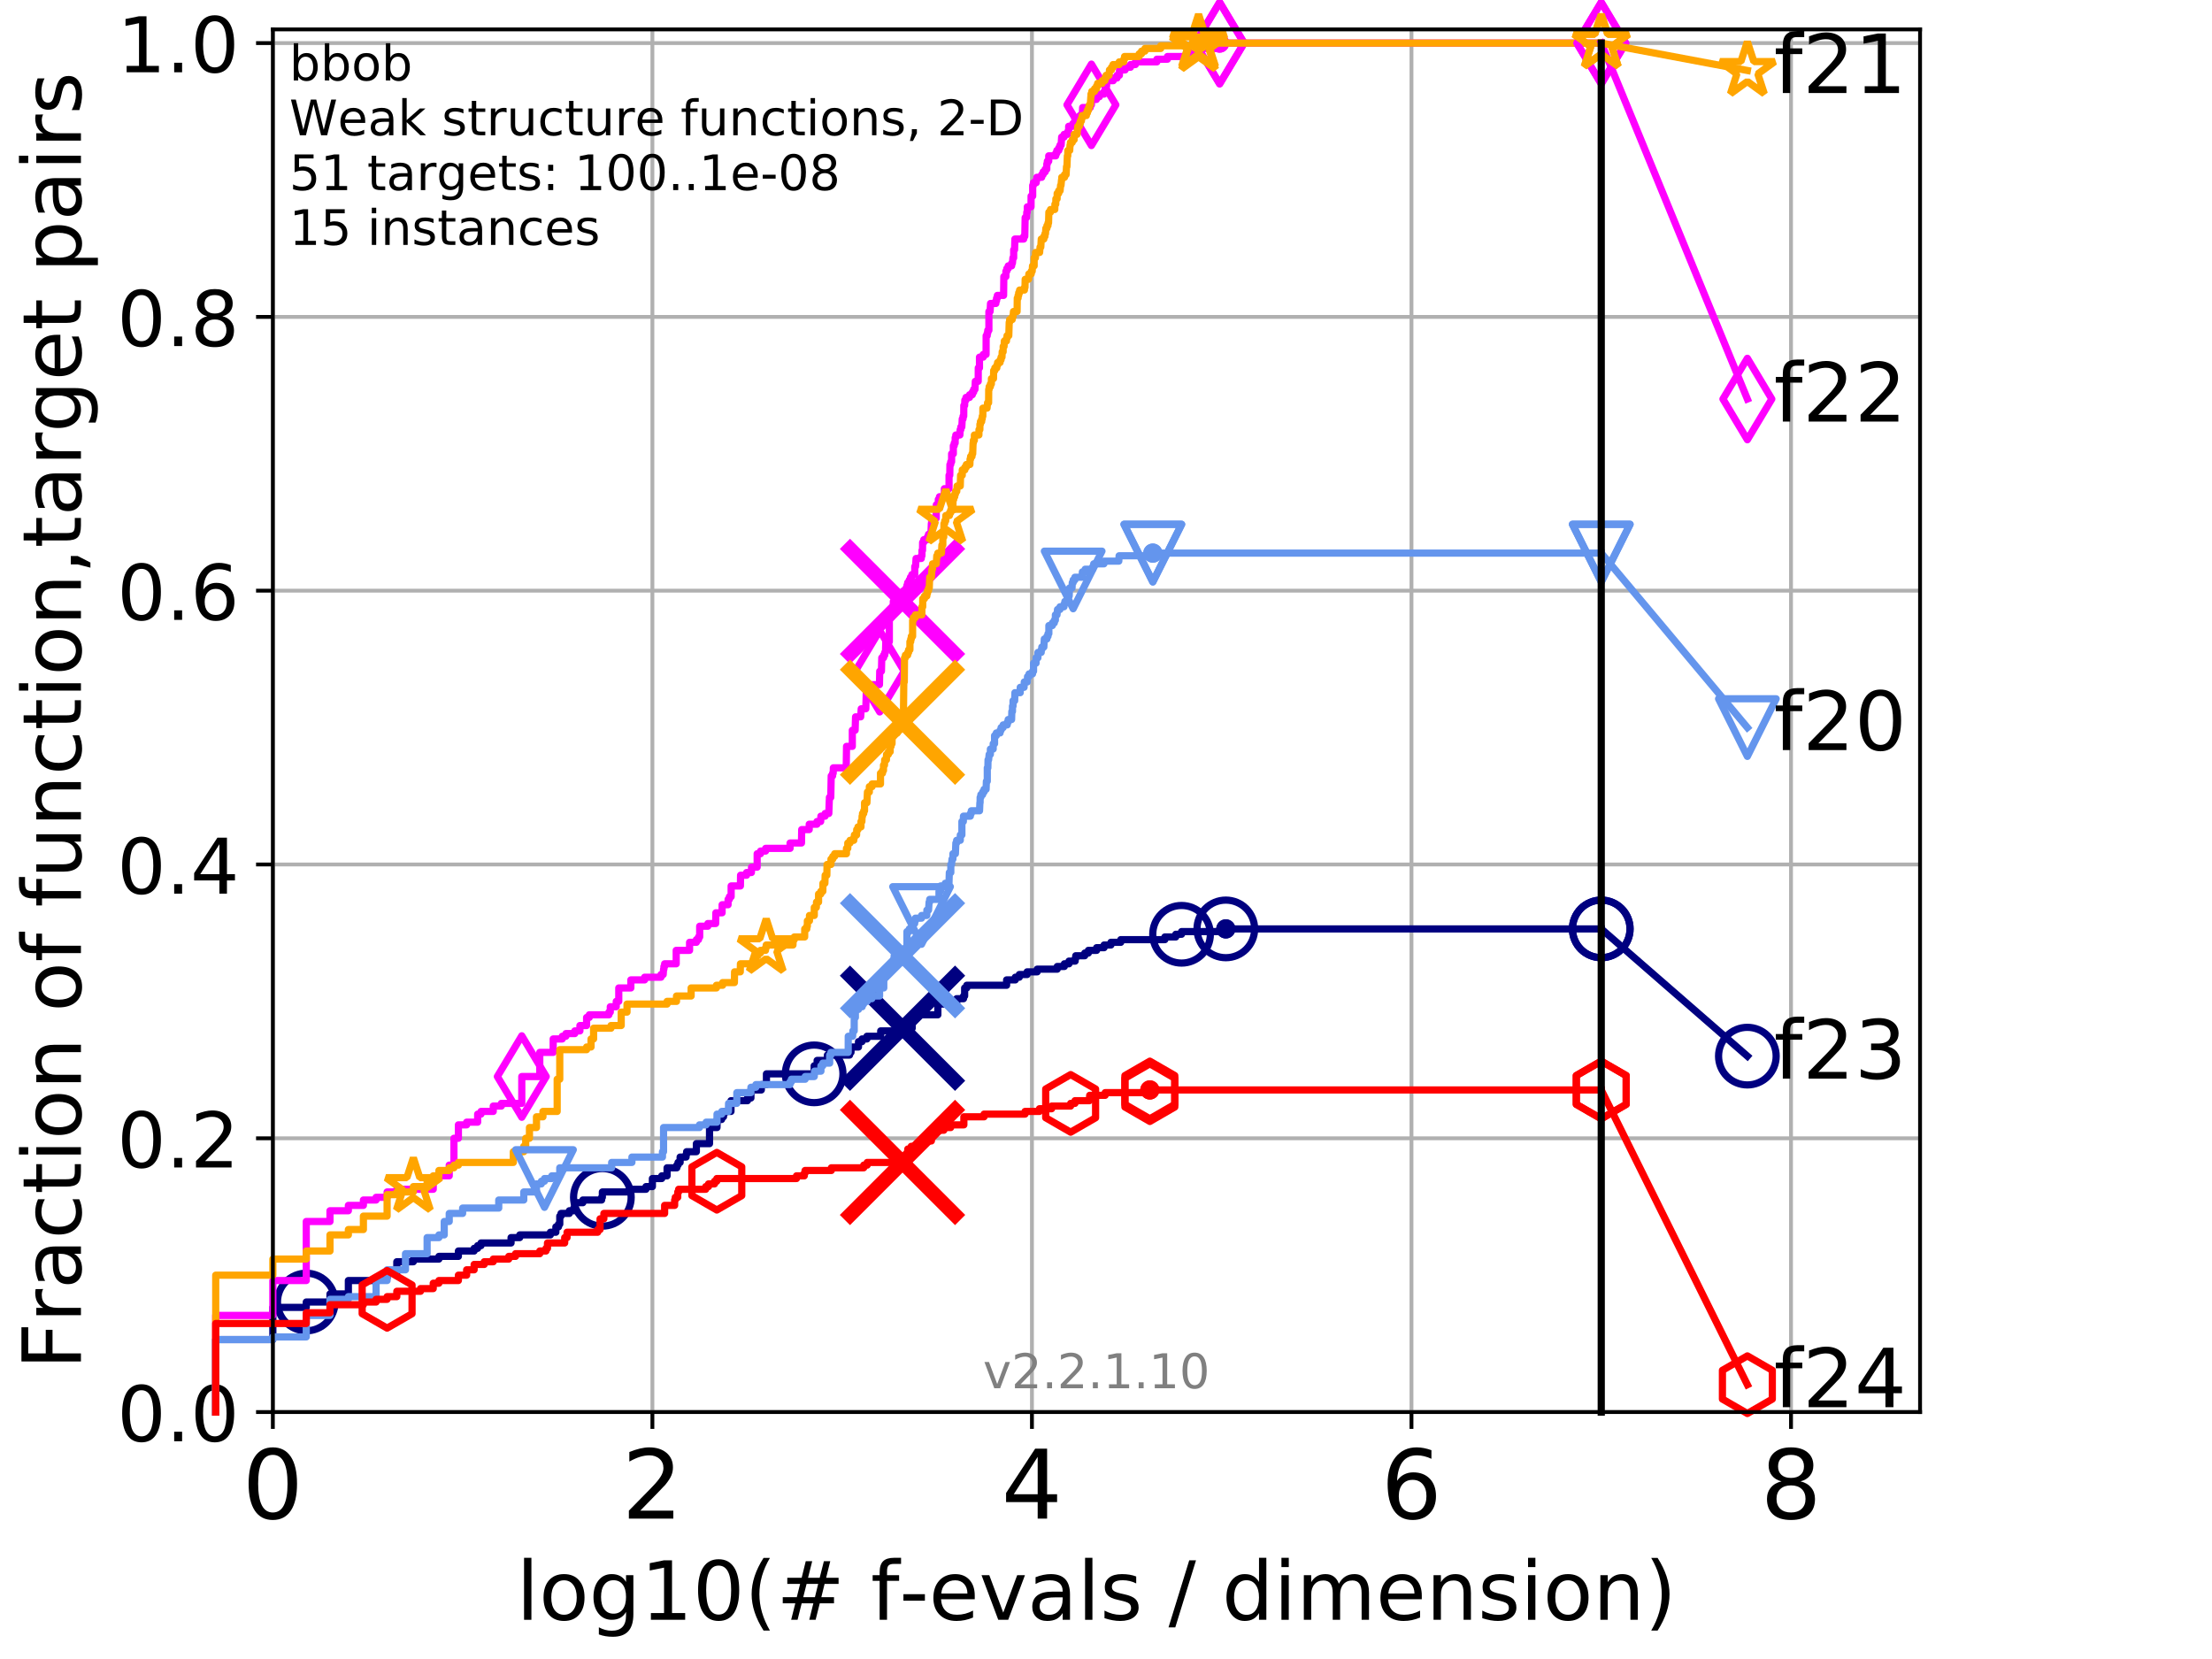 <?xml version="1.0" encoding="utf-8" standalone="no"?>
<!DOCTYPE svg PUBLIC "-//W3C//DTD SVG 1.1//EN"
  "http://www.w3.org/Graphics/SVG/1.1/DTD/svg11.dtd">
<!-- Created with matplotlib (http://matplotlib.org/) -->
<svg height="345.6pt" version="1.1" viewBox="0 0 460.8 345.6" width="460.8pt" xmlns="http://www.w3.org/2000/svg" xmlns:xlink="http://www.w3.org/1999/xlink">
 <defs>
  <style type="text/css">
*{stroke-linecap:butt;stroke-linejoin:round;}
  </style>
 </defs>
 <g id="figure_1">
  <g id="patch_1">
   <path d="M 0 345.6 
L 460.8 345.6 
L 460.8 0 
L 0 0 
z
" style="fill:#ffffff;"/>
  </g>
  <g id="axes_1">
   <g id="patch_2">
    <path d="M 56.84 294.16 
L 399.984 294.16 
L 399.984 6.125 
L 56.84 6.125 
z
" style="fill:#ffffff;"/>
   </g>
   <g id="matplotlib.axis_1">
    <g id="xtick_1">
     <g id="line2d_1">
      <path clip-path="url(#p131eb01546)" d="M 56.84 294.16 
L 56.84 6.125 
" style="fill:none;stroke:#b0b0b0;stroke-linecap:square;stroke-width:0.8;"/>
     </g>
     <g id="line2d_2">
      <defs>
       <path d="M 0 0 
L 0 3.5 
" id="m7d7a84411f" style="stroke:#000000;stroke-width:0.8;"/>
      </defs>
      <g>
       <use style="stroke:#000000;stroke-width:0.8;" x="56.84" xlink:href="#m7d7a84411f" y="294.16"/>
      </g>
     </g>
     <g id="text_1">
      <!-- 0 -->
      <defs>
       <path d="M 31.781 66.406 
Q 24.172 66.406 20.328 58.906 
Q 16.5 51.422 16.5 36.375 
Q 16.5 21.391 20.328 13.891 
Q 24.172 6.391 31.781 6.391 
Q 39.453 6.391 43.281 13.891 
Q 47.125 21.391 47.125 36.375 
Q 47.125 51.422 43.281 58.906 
Q 39.453 66.406 31.781 66.406 
z
M 31.781 74.219 
Q 44.047 74.219 50.516 64.516 
Q 56.984 54.828 56.984 36.375 
Q 56.984 17.969 50.516 8.266 
Q 44.047 -1.422 31.781 -1.422 
Q 19.531 -1.422 13.062 8.266 
Q 6.594 17.969 6.594 36.375 
Q 6.594 54.828 13.062 64.516 
Q 19.531 74.219 31.781 74.219 
z
" id="DejaVuSans-30"/>
      </defs>
      <g transform="translate(50.477 316.357)scale(0.2 -0.2)">
       <use xlink:href="#DejaVuSans-30"/>
      </g>
     </g>
    </g>
    <g id="xtick_2">
     <g id="line2d_3">
      <path clip-path="url(#p131eb01546)" d="M 135.905 294.16 
L 135.905 6.125 
" style="fill:none;stroke:#b0b0b0;stroke-linecap:square;stroke-width:0.8;"/>
     </g>
     <g id="line2d_4">
      <g>
       <use style="stroke:#000000;stroke-width:0.8;" x="135.905" xlink:href="#m7d7a84411f" y="294.16"/>
      </g>
     </g>
     <g id="text_2">
      <!-- 2 -->
      <defs>
       <path d="M 19.188 8.297 
L 53.609 8.297 
L 53.609 0 
L 7.328 0 
L 7.328 8.297 
Q 12.938 14.109 22.625 23.891 
Q 32.328 33.688 34.812 36.531 
Q 39.547 41.844 41.422 45.531 
Q 43.312 49.219 43.312 52.781 
Q 43.312 58.594 39.234 62.25 
Q 35.156 65.922 28.609 65.922 
Q 23.969 65.922 18.812 64.312 
Q 13.672 62.703 7.812 59.422 
L 7.812 69.391 
Q 13.766 71.781 18.938 73 
Q 24.125 74.219 28.422 74.219 
Q 39.75 74.219 46.484 68.547 
Q 53.219 62.891 53.219 53.422 
Q 53.219 48.922 51.531 44.891 
Q 49.859 40.875 45.406 35.406 
Q 44.188 33.984 37.641 27.219 
Q 31.109 20.453 19.188 8.297 
z
" id="DejaVuSans-32"/>
      </defs>
      <g transform="translate(129.543 316.357)scale(0.2 -0.2)">
       <use xlink:href="#DejaVuSans-32"/>
      </g>
     </g>
    </g>
    <g id="xtick_3">
     <g id="line2d_5">
      <path clip-path="url(#p131eb01546)" d="M 214.971 294.16 
L 214.971 6.125 
" style="fill:none;stroke:#b0b0b0;stroke-linecap:square;stroke-width:0.8;"/>
     </g>
     <g id="line2d_6">
      <g>
       <use style="stroke:#000000;stroke-width:0.8;" x="214.971" xlink:href="#m7d7a84411f" y="294.16"/>
      </g>
     </g>
     <g id="text_3">
      <!-- 4 -->
      <defs>
       <path d="M 37.797 64.312 
L 12.891 25.391 
L 37.797 25.391 
z
M 35.203 72.906 
L 47.609 72.906 
L 47.609 25.391 
L 58.016 25.391 
L 58.016 17.188 
L 47.609 17.188 
L 47.609 0 
L 37.797 0 
L 37.797 17.188 
L 4.891 17.188 
L 4.891 26.703 
z
" id="DejaVuSans-34"/>
      </defs>
      <g transform="translate(208.608 316.357)scale(0.2 -0.2)">
       <use xlink:href="#DejaVuSans-34"/>
      </g>
     </g>
    </g>
    <g id="xtick_4">
     <g id="line2d_7">
      <path clip-path="url(#p131eb01546)" d="M 294.036 294.16 
L 294.036 6.125 
" style="fill:none;stroke:#b0b0b0;stroke-linecap:square;stroke-width:0.8;"/>
     </g>
     <g id="line2d_8">
      <g>
       <use style="stroke:#000000;stroke-width:0.8;" x="294.036" xlink:href="#m7d7a84411f" y="294.16"/>
      </g>
     </g>
     <g id="text_4">
      <!-- 6 -->
      <defs>
       <path d="M 33.016 40.375 
Q 26.375 40.375 22.484 35.828 
Q 18.609 31.297 18.609 23.391 
Q 18.609 15.531 22.484 10.953 
Q 26.375 6.391 33.016 6.391 
Q 39.656 6.391 43.531 10.953 
Q 47.406 15.531 47.406 23.391 
Q 47.406 31.297 43.531 35.828 
Q 39.656 40.375 33.016 40.375 
z
M 52.594 71.297 
L 52.594 62.312 
Q 48.875 64.062 45.094 64.984 
Q 41.312 65.922 37.594 65.922 
Q 27.828 65.922 22.672 59.328 
Q 17.531 52.734 16.797 39.406 
Q 19.672 43.656 24.016 45.922 
Q 28.375 48.188 33.594 48.188 
Q 44.578 48.188 50.953 41.516 
Q 57.328 34.859 57.328 23.391 
Q 57.328 12.156 50.688 5.359 
Q 44.047 -1.422 33.016 -1.422 
Q 20.359 -1.422 13.672 8.266 
Q 6.984 17.969 6.984 36.375 
Q 6.984 53.656 15.188 63.938 
Q 23.391 74.219 37.203 74.219 
Q 40.922 74.219 44.703 73.484 
Q 48.484 72.75 52.594 71.297 
z
" id="DejaVuSans-36"/>
      </defs>
      <g transform="translate(287.674 316.357)scale(0.2 -0.2)">
       <use xlink:href="#DejaVuSans-36"/>
      </g>
     </g>
    </g>
    <g id="xtick_5">
     <g id="line2d_9">
      <path clip-path="url(#p131eb01546)" d="M 373.102 294.16 
L 373.102 6.125 
" style="fill:none;stroke:#b0b0b0;stroke-linecap:square;stroke-width:0.8;"/>
     </g>
     <g id="line2d_10">
      <g>
       <use style="stroke:#000000;stroke-width:0.8;" x="373.102" xlink:href="#m7d7a84411f" y="294.16"/>
      </g>
     </g>
     <g id="text_5">
      <!-- 8 -->
      <defs>
       <path d="M 31.781 34.625 
Q 24.75 34.625 20.719 30.859 
Q 16.703 27.094 16.703 20.516 
Q 16.703 13.922 20.719 10.156 
Q 24.75 6.391 31.781 6.391 
Q 38.812 6.391 42.859 10.172 
Q 46.922 13.969 46.922 20.516 
Q 46.922 27.094 42.891 30.859 
Q 38.875 34.625 31.781 34.625 
z
M 21.922 38.812 
Q 15.578 40.375 12.031 44.719 
Q 8.5 49.078 8.5 55.328 
Q 8.5 64.062 14.719 69.141 
Q 20.953 74.219 31.781 74.219 
Q 42.672 74.219 48.875 69.141 
Q 55.078 64.062 55.078 55.328 
Q 55.078 49.078 51.531 44.719 
Q 48 40.375 41.703 38.812 
Q 48.828 37.156 52.797 32.312 
Q 56.781 27.484 56.781 20.516 
Q 56.781 9.906 50.312 4.234 
Q 43.844 -1.422 31.781 -1.422 
Q 19.734 -1.422 13.25 4.234 
Q 6.781 9.906 6.781 20.516 
Q 6.781 27.484 10.781 32.312 
Q 14.797 37.156 21.922 38.812 
z
M 18.312 54.391 
Q 18.312 48.734 21.844 45.562 
Q 25.391 42.391 31.781 42.391 
Q 38.141 42.391 41.719 45.562 
Q 45.312 48.734 45.312 54.391 
Q 45.312 60.062 41.719 63.234 
Q 38.141 66.406 31.781 66.406 
Q 25.391 66.406 21.844 63.234 
Q 18.312 60.062 18.312 54.391 
z
" id="DejaVuSans-38"/>
      </defs>
      <g transform="translate(366.739 316.357)scale(0.2 -0.2)">
       <use xlink:href="#DejaVuSans-38"/>
      </g>
     </g>
    </g>
    <g id="text_6">
     <!-- log10(# f-evals / dimension) -->
     <defs>
      <path d="M 9.422 75.984 
L 18.406 75.984 
L 18.406 0 
L 9.422 0 
z
" id="DejaVuSans-6c"/>
      <path d="M 30.609 48.391 
Q 23.391 48.391 19.188 42.75 
Q 14.984 37.109 14.984 27.297 
Q 14.984 17.484 19.156 11.844 
Q 23.344 6.203 30.609 6.203 
Q 37.797 6.203 41.984 11.859 
Q 46.188 17.531 46.188 27.297 
Q 46.188 37.016 41.984 42.703 
Q 37.797 48.391 30.609 48.391 
z
M 30.609 56 
Q 42.328 56 49.016 48.375 
Q 55.719 40.766 55.719 27.297 
Q 55.719 13.875 49.016 6.219 
Q 42.328 -1.422 30.609 -1.422 
Q 18.844 -1.422 12.172 6.219 
Q 5.516 13.875 5.516 27.297 
Q 5.516 40.766 12.172 48.375 
Q 18.844 56 30.609 56 
z
" id="DejaVuSans-6f"/>
      <path d="M 45.406 27.984 
Q 45.406 37.75 41.375 43.109 
Q 37.359 48.484 30.078 48.484 
Q 22.859 48.484 18.828 43.109 
Q 14.797 37.75 14.797 27.984 
Q 14.797 18.266 18.828 12.891 
Q 22.859 7.516 30.078 7.516 
Q 37.359 7.516 41.375 12.891 
Q 45.406 18.266 45.406 27.984 
z
M 54.391 6.781 
Q 54.391 -7.172 48.188 -13.984 
Q 42 -20.797 29.203 -20.797 
Q 24.469 -20.797 20.266 -20.094 
Q 16.062 -19.391 12.109 -17.922 
L 12.109 -9.188 
Q 16.062 -11.328 19.922 -12.344 
Q 23.781 -13.375 27.781 -13.375 
Q 36.625 -13.375 41.016 -8.766 
Q 45.406 -4.156 45.406 5.172 
L 45.406 9.625 
Q 42.625 4.781 38.281 2.391 
Q 33.938 0 27.875 0 
Q 17.828 0 11.672 7.656 
Q 5.516 15.328 5.516 27.984 
Q 5.516 40.672 11.672 48.328 
Q 17.828 56 27.875 56 
Q 33.938 56 38.281 53.609 
Q 42.625 51.219 45.406 46.391 
L 45.406 54.688 
L 54.391 54.688 
z
" id="DejaVuSans-67"/>
      <path d="M 12.406 8.297 
L 28.516 8.297 
L 28.516 63.922 
L 10.984 60.406 
L 10.984 69.391 
L 28.422 72.906 
L 38.281 72.906 
L 38.281 8.297 
L 54.391 8.297 
L 54.391 0 
L 12.406 0 
z
" id="DejaVuSans-31"/>
      <path d="M 31 75.875 
Q 24.469 64.656 21.281 53.656 
Q 18.109 42.672 18.109 31.391 
Q 18.109 20.125 21.312 9.062 
Q 24.516 -2 31 -13.188 
L 23.188 -13.188 
Q 15.875 -1.703 12.234 9.375 
Q 8.594 20.453 8.594 31.391 
Q 8.594 42.281 12.203 53.312 
Q 15.828 64.359 23.188 75.875 
z
" id="DejaVuSans-28"/>
      <path d="M 51.125 44 
L 36.922 44 
L 32.812 27.688 
L 47.125 27.688 
z
M 43.797 71.781 
L 38.719 51.516 
L 52.984 51.516 
L 58.109 71.781 
L 65.922 71.781 
L 60.891 51.516 
L 76.125 51.516 
L 76.125 44 
L 58.984 44 
L 54.984 27.688 
L 70.516 27.688 
L 70.516 20.219 
L 53.078 20.219 
L 48 0 
L 40.188 0 
L 45.219 20.219 
L 30.906 20.219 
L 25.875 0 
L 18.016 0 
L 23.094 20.219 
L 7.719 20.219 
L 7.719 27.688 
L 24.906 27.688 
L 29 44 
L 13.281 44 
L 13.281 51.516 
L 30.906 51.516 
L 35.891 71.781 
z
" id="DejaVuSans-23"/>
      <path id="DejaVuSans-20"/>
      <path d="M 37.109 75.984 
L 37.109 68.5 
L 28.516 68.5 
Q 23.688 68.5 21.797 66.547 
Q 19.922 64.594 19.922 59.516 
L 19.922 54.688 
L 34.719 54.688 
L 34.719 47.703 
L 19.922 47.703 
L 19.922 0 
L 10.891 0 
L 10.891 47.703 
L 2.297 47.703 
L 2.297 54.688 
L 10.891 54.688 
L 10.891 58.5 
Q 10.891 67.625 15.141 71.797 
Q 19.391 75.984 28.609 75.984 
z
" id="DejaVuSans-66"/>
      <path d="M 4.891 31.391 
L 31.203 31.391 
L 31.203 23.391 
L 4.891 23.391 
z
" id="DejaVuSans-2d"/>
      <path d="M 56.203 29.594 
L 56.203 25.203 
L 14.891 25.203 
Q 15.484 15.922 20.484 11.062 
Q 25.484 6.203 34.422 6.203 
Q 39.594 6.203 44.453 7.469 
Q 49.312 8.734 54.109 11.281 
L 54.109 2.781 
Q 49.266 0.734 44.188 -0.344 
Q 39.109 -1.422 33.891 -1.422 
Q 20.797 -1.422 13.156 6.188 
Q 5.516 13.812 5.516 26.812 
Q 5.516 40.234 12.766 48.109 
Q 20.016 56 32.328 56 
Q 43.359 56 49.781 48.891 
Q 56.203 41.797 56.203 29.594 
z
M 47.219 32.234 
Q 47.125 39.594 43.094 43.984 
Q 39.062 48.391 32.422 48.391 
Q 24.906 48.391 20.391 44.141 
Q 15.875 39.891 15.188 32.172 
z
" id="DejaVuSans-65"/>
      <path d="M 2.984 54.688 
L 12.5 54.688 
L 29.594 8.797 
L 46.688 54.688 
L 56.203 54.688 
L 35.688 0 
L 23.484 0 
z
" id="DejaVuSans-76"/>
      <path d="M 34.281 27.484 
Q 23.391 27.484 19.188 25 
Q 14.984 22.516 14.984 16.5 
Q 14.984 11.719 18.141 8.906 
Q 21.297 6.109 26.703 6.109 
Q 34.188 6.109 38.703 11.406 
Q 43.219 16.703 43.219 25.484 
L 43.219 27.484 
z
M 52.203 31.203 
L 52.203 0 
L 43.219 0 
L 43.219 8.297 
Q 40.141 3.328 35.547 0.953 
Q 30.953 -1.422 24.312 -1.422 
Q 15.922 -1.422 10.953 3.297 
Q 6 8.016 6 15.922 
Q 6 25.141 12.172 29.828 
Q 18.359 34.516 30.609 34.516 
L 43.219 34.516 
L 43.219 35.406 
Q 43.219 41.609 39.141 45 
Q 35.062 48.391 27.688 48.391 
Q 23 48.391 18.547 47.266 
Q 14.109 46.141 10.016 43.891 
L 10.016 52.203 
Q 14.938 54.109 19.578 55.047 
Q 24.219 56 28.609 56 
Q 40.484 56 46.344 49.844 
Q 52.203 43.703 52.203 31.203 
z
" id="DejaVuSans-61"/>
      <path d="M 44.281 53.078 
L 44.281 44.578 
Q 40.484 46.531 36.375 47.5 
Q 32.281 48.484 27.875 48.484 
Q 21.188 48.484 17.844 46.438 
Q 14.5 44.391 14.5 40.281 
Q 14.5 37.156 16.891 35.375 
Q 19.281 33.594 26.516 31.984 
L 29.594 31.297 
Q 39.156 29.25 43.188 25.516 
Q 47.219 21.781 47.219 15.094 
Q 47.219 7.469 41.188 3.016 
Q 35.156 -1.422 24.609 -1.422 
Q 20.219 -1.422 15.453 -0.562 
Q 10.688 0.297 5.422 2 
L 5.422 11.281 
Q 10.406 8.688 15.234 7.391 
Q 20.062 6.109 24.812 6.109 
Q 31.156 6.109 34.562 8.281 
Q 37.984 10.453 37.984 14.406 
Q 37.984 18.062 35.516 20.016 
Q 33.062 21.969 24.703 23.781 
L 21.578 24.516 
Q 13.234 26.266 9.516 29.906 
Q 5.812 33.547 5.812 39.891 
Q 5.812 47.609 11.281 51.797 
Q 16.75 56 26.812 56 
Q 31.781 56 36.172 55.266 
Q 40.578 54.547 44.281 53.078 
z
" id="DejaVuSans-73"/>
      <path d="M 25.391 72.906 
L 33.688 72.906 
L 8.297 -9.281 
L 0 -9.281 
z
" id="DejaVuSans-2f"/>
      <path d="M 45.406 46.391 
L 45.406 75.984 
L 54.391 75.984 
L 54.391 0 
L 45.406 0 
L 45.406 8.203 
Q 42.578 3.328 38.25 0.953 
Q 33.938 -1.422 27.875 -1.422 
Q 17.969 -1.422 11.734 6.484 
Q 5.516 14.406 5.516 27.297 
Q 5.516 40.188 11.734 48.094 
Q 17.969 56 27.875 56 
Q 33.938 56 38.25 53.625 
Q 42.578 51.266 45.406 46.391 
z
M 14.797 27.297 
Q 14.797 17.391 18.875 11.75 
Q 22.953 6.109 30.078 6.109 
Q 37.203 6.109 41.297 11.75 
Q 45.406 17.391 45.406 27.297 
Q 45.406 37.203 41.297 42.844 
Q 37.203 48.484 30.078 48.484 
Q 22.953 48.484 18.875 42.844 
Q 14.797 37.203 14.797 27.297 
z
" id="DejaVuSans-64"/>
      <path d="M 9.422 54.688 
L 18.406 54.688 
L 18.406 0 
L 9.422 0 
z
M 9.422 75.984 
L 18.406 75.984 
L 18.406 64.594 
L 9.422 64.594 
z
" id="DejaVuSans-69"/>
      <path d="M 52 44.188 
Q 55.375 50.25 60.062 53.125 
Q 64.75 56 71.094 56 
Q 79.641 56 84.281 50.016 
Q 88.922 44.047 88.922 33.016 
L 88.922 0 
L 79.891 0 
L 79.891 32.719 
Q 79.891 40.578 77.094 44.375 
Q 74.312 48.188 68.609 48.188 
Q 61.625 48.188 57.562 43.547 
Q 53.516 38.922 53.516 30.906 
L 53.516 0 
L 44.484 0 
L 44.484 32.719 
Q 44.484 40.625 41.703 44.406 
Q 38.922 48.188 33.109 48.188 
Q 26.219 48.188 22.156 43.531 
Q 18.109 38.875 18.109 30.906 
L 18.109 0 
L 9.078 0 
L 9.078 54.688 
L 18.109 54.688 
L 18.109 46.188 
Q 21.188 51.219 25.484 53.609 
Q 29.781 56 35.688 56 
Q 41.656 56 45.828 52.969 
Q 50 49.953 52 44.188 
z
" id="DejaVuSans-6d"/>
      <path d="M 54.891 33.016 
L 54.891 0 
L 45.906 0 
L 45.906 32.719 
Q 45.906 40.484 42.875 44.328 
Q 39.844 48.188 33.797 48.188 
Q 26.516 48.188 22.312 43.547 
Q 18.109 38.922 18.109 30.906 
L 18.109 0 
L 9.078 0 
L 9.078 54.688 
L 18.109 54.688 
L 18.109 46.188 
Q 21.344 51.125 25.703 53.562 
Q 30.078 56 35.797 56 
Q 45.219 56 50.047 50.172 
Q 54.891 44.344 54.891 33.016 
z
" id="DejaVuSans-6e"/>
      <path d="M 8.016 75.875 
L 15.828 75.875 
Q 23.141 64.359 26.781 53.312 
Q 30.422 42.281 30.422 31.391 
Q 30.422 20.453 26.781 9.375 
Q 23.141 -1.703 15.828 -13.188 
L 8.016 -13.188 
Q 14.5 -2 17.703 9.062 
Q 20.906 20.125 20.906 31.391 
Q 20.906 42.672 17.703 53.656 
Q 14.5 64.656 8.016 75.875 
z
" id="DejaVuSans-29"/>
     </defs>
     <g transform="translate(107.571 337.434)scale(0.17 -0.17)">
      <use xlink:href="#DejaVuSans-6c"/>
      <use x="27.783" xlink:href="#DejaVuSans-6f"/>
      <use x="88.965" xlink:href="#DejaVuSans-67"/>
      <use x="152.441" xlink:href="#DejaVuSans-31"/>
      <use x="216.064" xlink:href="#DejaVuSans-30"/>
      <use x="279.688" xlink:href="#DejaVuSans-28"/>
      <use x="318.701" xlink:href="#DejaVuSans-23"/>
      <use x="402.49" xlink:href="#DejaVuSans-20"/>
      <use x="434.277" xlink:href="#DejaVuSans-66"/>
      <use x="469.404" xlink:href="#DejaVuSans-2d"/>
      <use x="505.488" xlink:href="#DejaVuSans-65"/>
      <use x="567.012" xlink:href="#DejaVuSans-76"/>
      <use x="626.191" xlink:href="#DejaVuSans-61"/>
      <use x="687.471" xlink:href="#DejaVuSans-6c"/>
      <use x="715.254" xlink:href="#DejaVuSans-73"/>
      <use x="767.354" xlink:href="#DejaVuSans-20"/>
      <use x="799.141" xlink:href="#DejaVuSans-2f"/>
      <use x="832.832" xlink:href="#DejaVuSans-20"/>
      <use x="864.619" xlink:href="#DejaVuSans-64"/>
      <use x="928.096" xlink:href="#DejaVuSans-69"/>
      <use x="955.879" xlink:href="#DejaVuSans-6d"/>
      <use x="1053.291" xlink:href="#DejaVuSans-65"/>
      <use x="1114.814" xlink:href="#DejaVuSans-6e"/>
      <use x="1178.193" xlink:href="#DejaVuSans-73"/>
      <use x="1230.293" xlink:href="#DejaVuSans-69"/>
      <use x="1258.076" xlink:href="#DejaVuSans-6f"/>
      <use x="1319.258" xlink:href="#DejaVuSans-6e"/>
      <use x="1382.637" xlink:href="#DejaVuSans-29"/>
     </g>
    </g>
   </g>
   <g id="matplotlib.axis_2">
    <g id="ytick_1">
     <g id="line2d_11">
      <path clip-path="url(#p131eb01546)" d="M 56.84 294.16 
L 399.984 294.16 
" style="fill:none;stroke:#b0b0b0;stroke-linecap:square;stroke-width:0.8;"/>
     </g>
     <g id="line2d_12">
      <defs>
       <path d="M 0 0 
L -3.5 0 
" id="mbf88ada51b" style="stroke:#000000;stroke-width:0.8;"/>
      </defs>
      <g>
       <use style="stroke:#000000;stroke-width:0.8;" x="56.84" xlink:href="#mbf88ada51b" y="294.16"/>
      </g>
     </g>
     <g id="text_7">
      <!-- 0.0 -->
      <defs>
       <path d="M 10.688 12.406 
L 21 12.406 
L 21 0 
L 10.688 0 
z
" id="DejaVuSans-2e"/>
      </defs>
      <g transform="translate(24.395 300.239)scale(0.16 -0.16)">
       <use xlink:href="#DejaVuSans-30"/>
       <use x="63.623" xlink:href="#DejaVuSans-2e"/>
       <use x="95.41" xlink:href="#DejaVuSans-30"/>
      </g>
     </g>
    </g>
    <g id="ytick_2">
     <g id="line2d_13">
      <path clip-path="url(#p131eb01546)" d="M 56.84 237.123 
L 399.984 237.123 
" style="fill:none;stroke:#b0b0b0;stroke-linecap:square;stroke-width:0.8;"/>
     </g>
     <g id="line2d_14">
      <g>
       <use style="stroke:#000000;stroke-width:0.8;" x="56.84" xlink:href="#mbf88ada51b" y="237.123"/>
      </g>
     </g>
     <g id="text_8">
      <!-- 0.2 -->
      <g transform="translate(24.395 243.202)scale(0.16 -0.16)">
       <use xlink:href="#DejaVuSans-30"/>
       <use x="63.623" xlink:href="#DejaVuSans-2e"/>
       <use x="95.41" xlink:href="#DejaVuSans-32"/>
      </g>
     </g>
    </g>
    <g id="ytick_3">
     <g id="line2d_15">
      <path clip-path="url(#p131eb01546)" d="M 56.84 180.087 
L 399.984 180.087 
" style="fill:none;stroke:#b0b0b0;stroke-linecap:square;stroke-width:0.8;"/>
     </g>
     <g id="line2d_16">
      <g>
       <use style="stroke:#000000;stroke-width:0.8;" x="56.84" xlink:href="#mbf88ada51b" y="180.087"/>
      </g>
     </g>
     <g id="text_9">
      <!-- 0.4 -->
      <g transform="translate(24.395 186.166)scale(0.16 -0.16)">
       <use xlink:href="#DejaVuSans-30"/>
       <use x="63.623" xlink:href="#DejaVuSans-2e"/>
       <use x="95.41" xlink:href="#DejaVuSans-34"/>
      </g>
     </g>
    </g>
    <g id="ytick_4">
     <g id="line2d_17">
      <path clip-path="url(#p131eb01546)" d="M 56.84 123.05 
L 399.984 123.05 
" style="fill:none;stroke:#b0b0b0;stroke-linecap:square;stroke-width:0.8;"/>
     </g>
     <g id="line2d_18">
      <g>
       <use style="stroke:#000000;stroke-width:0.8;" x="56.84" xlink:href="#mbf88ada51b" y="123.05"/>
      </g>
     </g>
     <g id="text_10">
      <!-- 0.6 -->
      <g transform="translate(24.395 129.129)scale(0.16 -0.16)">
       <use xlink:href="#DejaVuSans-30"/>
       <use x="63.623" xlink:href="#DejaVuSans-2e"/>
       <use x="95.41" xlink:href="#DejaVuSans-36"/>
      </g>
     </g>
    </g>
    <g id="ytick_5">
     <g id="line2d_19">
      <path clip-path="url(#p131eb01546)" d="M 56.84 66.014 
L 399.984 66.014 
" style="fill:none;stroke:#b0b0b0;stroke-linecap:square;stroke-width:0.8;"/>
     </g>
     <g id="line2d_20">
      <g>
       <use style="stroke:#000000;stroke-width:0.8;" x="56.84" xlink:href="#mbf88ada51b" y="66.014"/>
      </g>
     </g>
     <g id="text_11">
      <!-- 0.8 -->
      <g transform="translate(24.395 72.092)scale(0.16 -0.16)">
       <use xlink:href="#DejaVuSans-30"/>
       <use x="63.623" xlink:href="#DejaVuSans-2e"/>
       <use x="95.41" xlink:href="#DejaVuSans-38"/>
      </g>
     </g>
    </g>
    <g id="ytick_6">
     <g id="line2d_21">
      <path clip-path="url(#p131eb01546)" d="M 56.84 8.977 
L 399.984 8.977 
" style="fill:none;stroke:#b0b0b0;stroke-linecap:square;stroke-width:0.8;"/>
     </g>
     <g id="line2d_22">
      <g>
       <use style="stroke:#000000;stroke-width:0.8;" x="56.84" xlink:href="#mbf88ada51b" y="8.977"/>
      </g>
     </g>
     <g id="text_12">
      <!-- 1.0 -->
      <g transform="translate(24.395 15.056)scale(0.16 -0.16)">
       <use xlink:href="#DejaVuSans-31"/>
       <use x="63.623" xlink:href="#DejaVuSans-2e"/>
       <use x="95.41" xlink:href="#DejaVuSans-30"/>
      </g>
     </g>
    </g>
    <g id="text_13">
     <!-- Fraction of function,target pairs -->
     <defs>
      <path d="M 9.812 72.906 
L 51.703 72.906 
L 51.703 64.594 
L 19.672 64.594 
L 19.672 43.109 
L 48.578 43.109 
L 48.578 34.812 
L 19.672 34.812 
L 19.672 0 
L 9.812 0 
z
" id="DejaVuSans-46"/>
      <path d="M 41.109 46.297 
Q 39.594 47.172 37.812 47.578 
Q 36.031 48 33.891 48 
Q 26.266 48 22.188 43.047 
Q 18.109 38.094 18.109 28.812 
L 18.109 0 
L 9.078 0 
L 9.078 54.688 
L 18.109 54.688 
L 18.109 46.188 
Q 20.953 51.172 25.484 53.578 
Q 30.031 56 36.531 56 
Q 37.453 56 38.578 55.875 
Q 39.703 55.766 41.062 55.516 
z
" id="DejaVuSans-72"/>
      <path d="M 48.781 52.594 
L 48.781 44.188 
Q 44.969 46.297 41.141 47.344 
Q 37.312 48.391 33.406 48.391 
Q 24.656 48.391 19.812 42.844 
Q 14.984 37.312 14.984 27.297 
Q 14.984 17.281 19.812 11.734 
Q 24.656 6.203 33.406 6.203 
Q 37.312 6.203 41.141 7.25 
Q 44.969 8.297 48.781 10.406 
L 48.781 2.094 
Q 45.016 0.344 40.984 -0.531 
Q 36.969 -1.422 32.422 -1.422 
Q 20.062 -1.422 12.781 6.344 
Q 5.516 14.109 5.516 27.297 
Q 5.516 40.672 12.859 48.328 
Q 20.219 56 33.016 56 
Q 37.156 56 41.109 55.141 
Q 45.062 54.297 48.781 52.594 
z
" id="DejaVuSans-63"/>
      <path d="M 18.312 70.219 
L 18.312 54.688 
L 36.812 54.688 
L 36.812 47.703 
L 18.312 47.703 
L 18.312 18.016 
Q 18.312 11.328 20.141 9.422 
Q 21.969 7.516 27.594 7.516 
L 36.812 7.516 
L 36.812 0 
L 27.594 0 
Q 17.188 0 13.234 3.875 
Q 9.281 7.766 9.281 18.016 
L 9.281 47.703 
L 2.688 47.703 
L 2.688 54.688 
L 9.281 54.688 
L 9.281 70.219 
z
" id="DejaVuSans-74"/>
      <path d="M 8.5 21.578 
L 8.5 54.688 
L 17.484 54.688 
L 17.484 21.922 
Q 17.484 14.156 20.5 10.266 
Q 23.531 6.391 29.594 6.391 
Q 36.859 6.391 41.078 11.031 
Q 45.312 15.672 45.312 23.688 
L 45.312 54.688 
L 54.297 54.688 
L 54.297 0 
L 45.312 0 
L 45.312 8.406 
Q 42.047 3.422 37.719 1 
Q 33.406 -1.422 27.688 -1.422 
Q 18.266 -1.422 13.375 4.438 
Q 8.5 10.297 8.5 21.578 
z
M 31.109 56 
z
" id="DejaVuSans-75"/>
      <path d="M 11.719 12.406 
L 22.016 12.406 
L 22.016 4 
L 14.016 -11.625 
L 7.719 -11.625 
L 11.719 4 
z
" id="DejaVuSans-2c"/>
      <path d="M 18.109 8.203 
L 18.109 -20.797 
L 9.078 -20.797 
L 9.078 54.688 
L 18.109 54.688 
L 18.109 46.391 
Q 20.953 51.266 25.266 53.625 
Q 29.594 56 35.594 56 
Q 45.562 56 51.781 48.094 
Q 58.016 40.188 58.016 27.297 
Q 58.016 14.406 51.781 6.484 
Q 45.562 -1.422 35.594 -1.422 
Q 29.594 -1.422 25.266 0.953 
Q 20.953 3.328 18.109 8.203 
z
M 48.688 27.297 
Q 48.688 37.203 44.609 42.844 
Q 40.531 48.484 33.406 48.484 
Q 26.266 48.484 22.188 42.844 
Q 18.109 37.203 18.109 27.297 
Q 18.109 17.391 22.188 11.75 
Q 26.266 6.109 33.406 6.109 
Q 40.531 6.109 44.609 11.75 
Q 48.688 17.391 48.688 27.297 
z
" id="DejaVuSans-70"/>
     </defs>
     <g transform="translate(16.86 285.282)rotate(-90)scale(0.17 -0.17)">
      <use xlink:href="#DejaVuSans-46"/>
      <use x="57.41" xlink:href="#DejaVuSans-72"/>
      <use x="98.523" xlink:href="#DejaVuSans-61"/>
      <use x="159.803" xlink:href="#DejaVuSans-63"/>
      <use x="214.783" xlink:href="#DejaVuSans-74"/>
      <use x="253.992" xlink:href="#DejaVuSans-69"/>
      <use x="281.775" xlink:href="#DejaVuSans-6f"/>
      <use x="342.957" xlink:href="#DejaVuSans-6e"/>
      <use x="406.336" xlink:href="#DejaVuSans-20"/>
      <use x="438.123" xlink:href="#DejaVuSans-6f"/>
      <use x="499.305" xlink:href="#DejaVuSans-66"/>
      <use x="534.51" xlink:href="#DejaVuSans-20"/>
      <use x="566.297" xlink:href="#DejaVuSans-66"/>
      <use x="601.502" xlink:href="#DejaVuSans-75"/>
      <use x="664.881" xlink:href="#DejaVuSans-6e"/>
      <use x="728.26" xlink:href="#DejaVuSans-63"/>
      <use x="783.24" xlink:href="#DejaVuSans-74"/>
      <use x="822.449" xlink:href="#DejaVuSans-69"/>
      <use x="850.232" xlink:href="#DejaVuSans-6f"/>
      <use x="911.414" xlink:href="#DejaVuSans-6e"/>
      <use x="974.793" xlink:href="#DejaVuSans-2c"/>
      <use x="1006.58" xlink:href="#DejaVuSans-74"/>
      <use x="1045.789" xlink:href="#DejaVuSans-61"/>
      <use x="1107.068" xlink:href="#DejaVuSans-72"/>
      <use x="1148.166" xlink:href="#DejaVuSans-67"/>
      <use x="1211.643" xlink:href="#DejaVuSans-65"/>
      <use x="1273.166" xlink:href="#DejaVuSans-74"/>
      <use x="1312.375" xlink:href="#DejaVuSans-20"/>
      <use x="1344.162" xlink:href="#DejaVuSans-70"/>
      <use x="1407.639" xlink:href="#DejaVuSans-61"/>
      <use x="1468.918" xlink:href="#DejaVuSans-69"/>
      <use x="1496.701" xlink:href="#DejaVuSans-72"/>
      <use x="1537.814" xlink:href="#DejaVuSans-73"/>
     </g>
    </g>
   </g>
   <g id="line2d_23">
    <defs>
     <path d="M 0 1.5 
C 0.398 1.5 0.779 1.342 1.061 1.061 
C 1.342 0.779 1.5 0.398 1.5 0 
C 1.5 -0.398 1.342 -0.779 1.061 -1.061 
C 0.779 -1.342 0.398 -1.5 0 -1.5 
C -0.398 -1.5 -0.779 -1.342 -1.061 -1.061 
C -1.342 -0.779 -1.5 -0.398 -1.5 0 
C -1.5 0.398 -1.342 0.779 -1.061 1.061 
C -0.779 1.342 -0.398 1.5 0 1.5 
z
" id="m867f5a1768" style="stroke:#000080;"/>
    </defs>
    <g>
     <use style="fill:#000080;stroke:#000080;" x="255.36" xlink:href="#m867f5a1768" y="193.507"/>
     <use style="fill:#000080;stroke:#000080;" x="255.36" xlink:href="#m867f5a1768" y="193.507"/>
    </g>
   </g>
   <g id="line2d_24">
    <path d="M 44.939 294.16 
L 44.939 279.062 
L 56.84 279.062 
L 56.84 272.352 
L 63.801 272.352 
L 63.801 271.234 
L 68.741 271.234 
L 68.741 269.556 
L 72.572 269.556 
L 72.572 266.76 
L 78.348 266.76 
L 78.348 266.201 
L 80.641 266.201 
L 80.641 265.083 
L 82.663 265.083 
L 82.663 262.846 
L 86.109 262.846 
L 86.109 262.287 
L 91.434 262.287 
L 91.434 261.727 
L 95.492 261.727 
L 95.492 260.609 
L 98.772 260.609 
L 98.772 260.05 
L 99.503 260.05 
L 99.503 259.491 
L 100.204 259.491 
L 100.204 258.932 
L 106.464 258.932 
L 106.464 257.813 
L 108.273 257.813 
L 108.273 257.254 
L 114.653 257.254 
L 114.653 256.695 
L 115.798 256.695 
L 115.798 255.576 
L 116.343 255.576 
L 116.343 255.017 
L 116.609 255.017 
L 116.609 253.34 
L 116.871 253.34 
L 116.871 252.781 
L 118.602 252.781 
L 118.602 252.221 
L 119.518 252.221 
L 119.518 251.662 
L 119.739 251.662 
L 119.739 250.544 
L 121.415 250.544 
L 121.415 249.985 
L 125.326 249.985 
L 125.326 249.425 
L 125.484 249.425 
L 125.484 248.307 
L 131.08 248.307 
L 131.08 247.748 
L 134.567 247.748 
L 134.567 247.189 
L 135.905 247.189 
L 135.905 245.511 
L 137.851 245.511 
L 137.851 244.952 
L 138.964 244.952 
L 138.964 243.274 
L 140.994 243.274 
L 140.994 242.715 
L 141.248 242.715 
L 141.248 242.156 
L 141.682 242.156 
L 141.682 241.038 
L 142.924 241.038 
L 142.924 240.479 
L 143.038 240.479 
L 143.038 239.919 
L 145.066 239.919 
L 145.066 238.242 
L 147.806 238.242 
L 147.806 234.887 
L 149.364 234.887 
L 149.403 233.209 
L 150.317 233.209 
L 150.317 232.65 
L 150.72 232.65 
L 150.72 232.091 
L 150.865 232.091 
L 150.865 231.532 
L 152.277 231.532 
L 152.277 229.295 
L 155.714 229.295 
L 155.714 228.736 
L 156.43 228.736 
L 156.43 227.058 
L 158.598 227.058 
L 158.621 225.94 
L 159.664 225.94 
L 159.664 223.703 
L 169.606 223.703 
L 169.606 222.025 
L 170.222 222.025 
L 170.222 220.907 
L 172.363 220.907 
L 172.363 219.789 
L 176.981 219.789 
L 176.981 219.23 
L 177.276 219.23 
L 177.307 218.111 
L 178.838 218.111 
L 178.838 216.993 
L 179.569 216.993 
L 179.569 216.434 
L 180.597 216.434 
L 180.597 215.874 
L 183.465 215.874 
L 183.465 214.756 
L 186.745 214.756 
L 186.745 214.197 
L 190.031 214.197 
L 190.031 211.401 
L 195.371 211.401 
L 195.381 209.164 
L 199.291 209.164 
L 199.291 208.046 
L 200.719 208.046 
L 200.719 207.487 
L 200.952 207.487 
L 200.952 205.809 
L 201.396 205.809 
L 201.396 205.25 
L 209.697 205.25 
L 209.697 204.132 
L 211.505 204.132 
L 211.505 203.572 
L 212.34 203.572 
L 212.34 203.013 
L 213.972 203.013 
L 213.972 202.454 
L 216.067 202.454 
L 216.067 201.895 
L 220.244 201.895 
L 220.244 201.336 
L 221.724 201.336 
L 221.724 200.777 
L 222.688 200.777 
L 222.688 200.217 
L 223.979 200.217 
L 223.979 199.658 
L 224.097 199.658 
L 224.097 199.099 
L 225.972 199.099 
L 225.972 198.54 
L 226.729 198.54 
L 226.729 197.981 
L 228.441 197.981 
L 228.441 197.421 
L 229.998 197.421 
L 229.998 196.862 
L 231.425 196.862 
L 231.425 196.303 
L 233.474 196.303 
L 233.474 195.744 
L 242.665 195.744 
L 242.665 195.185 
L 244.935 195.185 
L 244.935 194.626 
L 246.139 194.626 
L 246.139 194.066 
L 255.36 194.066 
L 255.36 193.507 
L 333.569 193.507 
L 333.569 193.507 
" style="fill:none;stroke:#000080;stroke-linecap:square;stroke-width:1.5;"/>
   </g>
   <g id="line2d_25">
    <defs>
     <path d="M 0 6 
C 1.591 6 3.117 5.368 4.243 4.243 
C 5.368 3.117 6 1.591 6 0 
C 6 -1.591 5.368 -3.117 4.243 -4.243 
C 3.117 -5.368 1.591 -6 0 -6 
C -1.591 -6 -3.117 -5.368 -4.243 -4.243 
C -5.368 -3.117 -6 -1.591 -6 0 
C -6 1.591 -5.368 3.117 -4.243 4.243 
C -3.117 5.368 -1.591 6 0 6 
z
" id="m91ffcc3fff" style="stroke:#000080;stroke-width:1.5;"/>
    </defs>
    <g>
     <use style="fill-opacity:0;stroke:#000080;stroke-width:1.5;" x="63.801" xlink:href="#m91ffcc3fff" y="271.234"/>
     <use style="fill-opacity:0;stroke:#000080;stroke-width:1.5;" x="125.484" xlink:href="#m91ffcc3fff" y="249.425"/>
     <use style="fill-opacity:0;stroke:#000080;stroke-width:1.5;" x="169.606" xlink:href="#m91ffcc3fff" y="223.703"/>
     <use style="fill-opacity:0;stroke:#000080;stroke-width:1.5;" x="246.139" xlink:href="#m91ffcc3fff" y="194.626"/>
     <use style="fill-opacity:0;stroke:#000080;stroke-width:1.5;" x="255.36" xlink:href="#m91ffcc3fff" y="193.507"/>
     <use style="fill-opacity:0;stroke:#000080;stroke-width:1.5;" x="333.569" xlink:href="#m91ffcc3fff" y="193.507"/>
    </g>
   </g>
   <g id="line2d_26">
    <path style="fill:none;stroke:#000080;stroke-linecap:square;stroke-width:1.5;"/>
    <g/>
   </g>
   <g id="line2d_27">
    <path clip-path="url(#p131eb01546)" d="M 188.012 214.197 
" style="fill:none;stroke:#000080;stroke-linecap:square;stroke-width:1.5;"/>
    <defs>
     <path d="M -12 12 
L 12 -12 
M -12 -12 
L 12 12 
" id="ma22aff5fe2" style="stroke:#000080;stroke-width:3;"/>
    </defs>
    <g clip-path="url(#p131eb01546)">
     <use style="fill:#000080;stroke:#000080;stroke-width:3;" x="188.012" xlink:href="#ma22aff5fe2" y="214.197"/>
    </g>
   </g>
   <g id="line2d_28">
    <defs>
     <path d="M 0 1.5 
C 0.398 1.5 0.779 1.342 1.061 1.061 
C 1.342 0.779 1.5 0.398 1.5 0 
C 1.5 -0.398 1.342 -0.779 1.061 -1.061 
C 0.779 -1.342 0.398 -1.5 0 -1.5 
C -0.398 -1.5 -0.779 -1.342 -1.061 -1.061 
C -1.342 -0.779 -1.5 -0.398 -1.5 0 
C -1.5 0.398 -1.342 0.779 -1.061 1.061 
C -0.779 1.342 -0.398 1.5 0 1.5 
z
" id="mda8c0991f5" style="stroke:#ff00ff;"/>
    </defs>
    <g>
     <use style="fill:#ff00ff;stroke:#ff00ff;" x="254.076" xlink:href="#mda8c0991f5" y="8.977"/>
     <use style="fill:#ff00ff;stroke:#ff00ff;" x="254.076" xlink:href="#mda8c0991f5" y="8.977"/>
    </g>
   </g>
   <g id="line2d_29">
    <path d="M 44.939 294.16 
L 44.939 274.029 
L 56.84 274.029 
L 56.84 266.76 
L 63.801 266.76 
L 63.801 254.458 
L 68.741 254.458 
L 68.741 252.221 
L 72.572 252.221 
L 72.572 251.103 
L 75.702 251.103 
L 75.702 249.985 
L 78.348 249.985 
L 78.348 249.425 
L 80.641 249.425 
L 80.641 248.307 
L 82.663 248.307 
L 82.663 247.748 
L 90.249 247.748 
L 90.249 245.511 
L 91.434 245.511 
L 91.434 244.952 
L 93.582 244.952 
L 93.582 242.715 
L 94.564 242.715 
L 94.564 237.123 
L 95.492 237.123 
L 95.492 234.327 
L 97.21 234.327 
L 97.21 233.768 
L 99.503 233.768 
L 99.503 232.091 
L 100.204 232.091 
L 100.204 231.532 
L 102.752 231.532 
L 102.752 230.413 
L 104.442 230.413 
L 104.442 229.854 
L 108.697 229.854 
L 108.697 224.262 
L 112.444 224.262 
L 112.444 219.23 
L 115.235 219.23 
L 115.235 216.434 
L 117.129 216.434 
L 117.129 215.874 
L 117.881 215.874 
L 117.881 215.315 
L 119.739 215.315 
L 119.739 214.756 
L 120.806 214.756 
L 120.806 213.638 
L 122.196 213.638 
L 122.196 211.96 
L 122.759 211.96 
L 122.759 211.401 
L 126.847 211.401 
L 126.847 210.842 
L 127.135 210.842 
L 127.135 209.723 
L 128.377 209.723 
L 128.377 208.605 
L 128.901 208.605 
L 128.901 205.809 
L 131.418 205.809 
L 131.418 204.132 
L 134.286 204.132 
L 134.286 203.572 
L 137.697 203.572 
L 137.697 203.013 
L 138.155 203.013 
L 138.23 201.895 
L 138.305 201.895 
L 138.305 201.336 
L 138.454 201.336 
L 138.454 200.777 
L 140.866 200.777 
L 140.866 197.981 
L 143.65 197.981 
L 143.65 196.303 
L 145.066 196.303 
L 145.066 195.744 
L 145.513 195.744 
L 145.513 195.185 
L 145.757 195.185 
L 145.757 192.948 
L 147.459 192.948 
L 147.459 192.389 
L 149.088 192.389 
L 149.127 190.152 
L 150.428 190.152 
L 150.428 188.475 
L 151.671 188.475 
L 151.671 187.356 
L 151.943 187.356 
L 151.943 186.797 
L 152.31 186.797 
L 152.31 184.56 
L 154.244 184.56 
L 154.274 182.324 
L 155.523 182.324 
L 155.523 181.764 
L 156.533 181.764 
L 156.559 180.646 
L 157.73 180.646 
L 157.73 177.85 
L 158.437 177.85 
L 158.437 177.291 
L 159.491 177.291 
L 159.491 176.732 
L 164.587 176.732 
L 164.587 175.613 
L 166.966 175.613 
L 167.008 172.817 
L 168.575 172.817 
L 168.575 171.699 
L 170.187 171.699 
L 170.187 171.14 
L 170.962 171.14 
L 171.006 170.022 
L 171.884 170.022 
L 171.884 169.462 
L 172.658 169.462 
L 172.759 166.666 
L 172.779 166.666 
L 172.779 166.107 
L 173.067 166.107 
L 173.155 161.634 
L 173.447 161.634 
L 173.447 161.075 
L 173.572 161.075 
L 173.601 159.956 
L 176.284 159.956 
L 176.349 155.483 
L 177.552 155.483 
L 177.552 152.128 
L 178.141 152.128 
L 178.229 149.332 
L 179.297 149.332 
L 179.406 147.654 
L 180.36 147.654 
L 180.463 144.299 
L 180.906 144.299 
L 180.906 143.74 
L 181.343 143.74 
L 181.343 143.181 
L 181.651 143.181 
L 181.651 142.622 
L 183.21 142.622 
L 183.264 139.826 
L 183.62 139.826 
L 183.689 137.03 
L 184.067 137.03 
L 184.067 136.471 
L 184.315 136.471 
L 184.315 135.911 
L 184.462 135.911 
L 184.528 133.675 
L 185.265 133.675 
L 185.265 128.642 
L 185.672 128.642 
L 185.672 128.083 
L 186.093 128.083 
L 186.093 125.287 
L 188.086 125.287 
L 188.086 124.169 
L 188.221 124.169 
L 188.221 123.05 
L 188.747 123.05 
L 188.747 122.491 
L 188.928 122.491 
L 188.928 121.932 
L 189.08 121.932 
L 189.08 121.373 
L 189.418 121.373 
L 189.418 120.814 
L 189.667 120.814 
L 189.667 120.254 
L 189.964 120.254 
L 189.964 119.695 
L 190.562 119.695 
L 190.562 118.018 
L 190.728 118.018 
L 190.833 116.34 
L 191.919 116.34 
L 191.919 115.781 
L 192.056 115.781 
L 192.063 114.663 
L 192.177 114.663 
L 192.199 112.985 
L 192.437 112.985 
L 192.437 112.426 
L 193.186 112.426 
L 193.186 111.867 
L 193.422 111.867 
L 193.422 111.307 
L 193.927 111.307 
L 194.017 109.071 
L 194.043 109.071 
L 194.13 107.952 
L 195.031 107.952 
L 195.053 105.156 
L 195.467 105.156 
L 195.467 104.038 
L 195.709 104.038 
L 195.709 103.479 
L 196.724 103.479 
L 196.724 101.801 
L 197.702 101.801 
L 197.702 99.005 
L 197.857 99.005 
L 197.887 96.769 
L 198.053 96.769 
L 198.053 96.209 
L 198.236 96.209 
L 198.236 94.532 
L 198.594 94.532 
L 198.594 92.854 
L 198.783 92.854 
L 198.783 92.295 
L 198.98 92.295 
L 198.98 91.177 
L 199.112 91.177 
L 199.112 90.618 
L 199.962 90.618 
L 200.018 89.499 
L 200.158 89.499 
L 200.158 88.94 
L 200.365 88.94 
L 200.455 87.263 
L 200.62 87.263 
L 200.62 86.703 
L 200.762 86.703 
L 200.78 84.467 
L 200.953 84.467 
L 200.994 83.348 
L 201.233 83.348 
L 201.233 82.789 
L 201.977 82.789 
L 201.977 82.23 
L 202.556 82.23 
L 202.556 81.671 
L 202.837 81.671 
L 202.837 81.112 
L 203.106 81.112 
L 203.176 79.434 
L 203.778 79.434 
L 203.792 76.638 
L 204.042 76.638 
L 204.042 74.401 
L 204.816 74.401 
L 204.816 73.842 
L 205.418 73.842 
L 205.433 69.928 
L 205.657 69.928 
L 205.657 69.369 
L 205.77 69.369 
L 205.77 68.81 
L 206.006 68.81 
L 206.006 64.895 
L 206.258 64.895 
L 206.344 63.218 
L 207.457 63.218 
L 207.457 62.659 
L 207.603 62.659 
L 207.603 62.099 
L 207.767 62.099 
L 207.767 61.54 
L 209.068 61.54 
L 209.117 57.626 
L 209.545 57.626 
L 209.545 56.508 
L 209.734 56.508 
L 209.734 55.948 
L 210.032 55.948 
L 210.032 55.389 
L 210.744 55.389 
L 210.744 54.83 
L 210.909 54.83 
L 211.006 53.712 
L 211.167 53.712 
L 211.167 52.034 
L 211.353 52.034 
L 211.418 49.797 
L 213.26 49.797 
L 213.26 49.238 
L 213.484 49.238 
L 213.559 45.324 
L 213.855 45.324 
L 213.9 44.206 
L 214.001 44.206 
L 214.001 43.087 
L 214.785 43.087 
L 214.794 40.85 
L 215.129 40.85 
L 215.129 38.614 
L 215.277 38.614 
L 215.277 38.055 
L 215.863 38.055 
L 215.863 37.495 
L 215.989 37.495 
L 215.989 36.936 
L 217.001 36.936 
L 217.001 36.377 
L 217.296 36.377 
L 217.296 35.818 
L 217.725 35.818 
L 217.725 35.259 
L 218.062 35.259 
L 218.069 34.14 
L 218.177 34.14 
L 218.177 33.581 
L 218.469 33.581 
L 218.469 32.463 
L 219.933 32.463 
L 219.933 31.904 
L 220.162 31.904 
L 220.162 31.344 
L 220.569 31.344 
L 220.569 30.785 
L 220.818 30.785 
L 220.818 30.226 
L 221.055 30.226 
L 221.16 28.548 
L 221.673 28.548 
L 221.673 27.989 
L 222.419 27.989 
L 222.419 27.43 
L 222.617 27.43 
L 222.622 26.312 
L 223.485 26.312 
L 223.485 25.753 
L 223.851 25.753 
L 223.935 24.634 
L 224.967 24.634 
L 224.967 24.075 
L 225.452 24.075 
L 225.533 22.397 
L 227.121 22.397 
L 227.121 21.838 
L 227.362 21.838 
L 227.362 20.72 
L 228.394 20.72 
L 228.394 20.161 
L 229.015 20.161 
L 229.015 19.602 
L 230.01 19.602 
L 230.01 19.042 
L 230.354 19.042 
L 230.379 17.924 
L 230.523 17.924 
L 230.523 16.806 
L 231.909 16.806 
L 231.909 16.246 
L 232.706 16.246 
L 232.706 15.687 
L 233.191 15.687 
L 233.21 14.569 
L 234.385 14.569 
L 234.385 14.01 
L 235.5 14.01 
L 235.5 13.451 
L 236.526 13.451 
L 236.526 12.891 
L 240.999 12.891 
L 240.999 12.332 
L 243.204 12.332 
L 243.204 11.773 
L 247.458 11.773 
L 247.458 11.214 
L 248.502 11.214 
L 248.502 10.655 
L 249.958 10.655 
L 249.958 10.095 
L 253.328 10.095 
L 253.328 9.536 
L 254.076 9.536 
L 254.076 8.977 
L 333.569 8.977 
L 333.569 8.977 
" style="fill:none;stroke:#ff00ff;stroke-linecap:square;stroke-width:1.5;"/>
   </g>
   <g id="line2d_30">
    <defs>
     <path d="M -0 8.485 
L 5.091 0 
L 0 -8.485 
L -5.091 -0 
z
" id="m1222149989" style="stroke:#ff00ff;stroke-linejoin:miter;stroke-width:1.5;"/>
    </defs>
    <g>
     <use style="fill-opacity:0;stroke:#ff00ff;stroke-linejoin:miter;stroke-width:1.5;" x="108.697" xlink:href="#m1222149989" y="224.262"/>
     <use style="fill-opacity:0;stroke:#ff00ff;stroke-linejoin:miter;stroke-width:1.5;" x="183.264" xlink:href="#m1222149989" y="139.826"/>
     <use style="fill-opacity:0;stroke:#ff00ff;stroke-linejoin:miter;stroke-width:1.5;" x="227.362" xlink:href="#m1222149989" y="21.838"/>
     <use style="fill-opacity:0;stroke:#ff00ff;stroke-linejoin:miter;stroke-width:1.5;" x="254.076" xlink:href="#m1222149989" y="8.977"/>
     <use style="fill-opacity:0;stroke:#ff00ff;stroke-linejoin:miter;stroke-width:1.5;" x="254.076" xlink:href="#m1222149989" y="8.977"/>
     <use style="fill-opacity:0;stroke:#ff00ff;stroke-linejoin:miter;stroke-width:1.5;" x="333.569" xlink:href="#m1222149989" y="8.977"/>
    </g>
   </g>
   <g id="line2d_31">
    <path style="fill:none;stroke:#ff00ff;stroke-linecap:square;stroke-width:1.5;"/>
    <g/>
   </g>
   <g id="line2d_32">
    <path clip-path="url(#p131eb01546)" d="M 188.012 125.287 
" style="fill:none;stroke:#ff00ff;stroke-linecap:square;stroke-width:1.5;"/>
    <defs>
     <path d="M -12 12 
L 12 -12 
M -12 -12 
L 12 12 
" id="mcd490a8ee5" style="stroke:#ff00ff;stroke-width:3;"/>
    </defs>
    <g clip-path="url(#p131eb01546)">
     <use style="fill:#ff00ff;stroke:#ff00ff;stroke-width:3;" x="188.012" xlink:href="#mcd490a8ee5" y="125.287"/>
    </g>
   </g>
   <g id="line2d_33">
    <defs>
     <path d="M 0 1.5 
C 0.398 1.5 0.779 1.342 1.061 1.061 
C 1.342 0.779 1.5 0.398 1.5 0 
C 1.5 -0.398 1.342 -0.779 1.061 -1.061 
C 0.779 -1.342 0.398 -1.5 0 -1.5 
C -0.398 -1.5 -0.779 -1.342 -1.061 -1.061 
C -1.342 -0.779 -1.5 -0.398 -1.5 0 
C -1.5 0.398 -1.342 0.779 -1.061 1.061 
C -0.779 1.342 -0.398 1.5 0 1.5 
z
" id="mb6bf8e283f" style="stroke:#ffa500;"/>
    </defs>
    <g>
     <use style="fill:#ffa500;stroke:#ffa500;" x="249.682" xlink:href="#mb6bf8e283f" y="8.977"/>
     <use style="fill:#ffa500;stroke:#ffa500;" x="249.682" xlink:href="#mb6bf8e283f" y="8.977"/>
    </g>
   </g>
   <g id="line2d_34">
    <path d="M 44.939 294.16 
L 44.939 265.642 
L 56.84 265.642 
L 56.84 262.287 
L 63.801 262.287 
L 63.801 260.609 
L 68.741 260.609 
L 68.741 257.254 
L 72.572 257.254 
L 72.572 256.136 
L 75.702 256.136 
L 75.702 253.34 
L 80.641 253.34 
L 80.641 248.866 
L 82.663 248.866 
L 82.663 248.307 
L 86.109 248.307 
L 86.109 247.189 
L 88.977 247.189 
L 88.977 245.511 
L 90.249 245.511 
L 90.249 244.952 
L 91.434 244.952 
L 91.434 243.834 
L 93.582 243.834 
L 93.582 243.274 
L 94.564 243.274 
L 94.564 242.715 
L 95.492 242.715 
L 95.492 242.156 
L 106.935 242.156 
L 106.935 239.919 
L 109.111 239.919 
L 109.111 238.801 
L 109.515 238.801 
L 109.515 237.123 
L 110.295 237.123 
L 110.295 234.887 
L 111.758 234.887 
L 111.758 232.65 
L 113.105 232.65 
L 113.105 231.532 
L 116.072 231.532 
L 116.072 224.821 
L 116.609 224.821 
L 116.609 218.67 
L 122.196 218.67 
L 122.196 218.111 
L 123.124 218.111 
L 123.124 216.434 
L 123.658 216.434 
L 123.658 214.197 
L 127.278 214.197 
L 127.278 213.638 
L 129.41 213.638 
L 129.41 210.842 
L 130.619 210.842 
L 130.619 209.164 
L 138.964 209.164 
L 138.964 208.605 
L 140.93 208.605 
L 140.93 207.487 
L 143.975 207.487 
L 143.975 205.809 
L 149.246 205.809 
L 149.246 205.25 
L 150.538 205.25 
L 150.538 204.691 
L 152.99 204.691 
L 153.022 202.454 
L 154.215 202.454 
L 154.244 200.777 
L 157.438 200.777 
L 157.487 199.099 
L 157.874 199.099 
L 157.874 198.54 
L 158.414 198.54 
L 158.414 197.981 
L 159.469 197.981 
L 159.469 197.421 
L 159.62 197.421 
L 159.62 196.862 
L 165.19 196.862 
L 165.236 195.744 
L 165.468 195.744 
L 165.468 195.185 
L 167.628 195.185 
L 167.641 193.507 
L 168.069 193.507 
L 168.069 192.948 
L 168.187 192.948 
L 168.187 191.83 
L 168.626 191.83 
L 168.626 190.711 
L 169.63 190.711 
L 169.63 189.034 
L 170.058 189.034 
L 170.094 187.915 
L 170.522 187.915 
L 170.522 186.238 
L 170.995 186.238 
L 170.995 185.679 
L 171.413 185.679 
L 171.434 184.001 
L 171.842 184.001 
L 171.894 182.324 
L 172.249 182.324 
L 172.291 180.087 
L 173.106 180.087 
L 173.106 178.968 
L 173.476 178.968 
L 173.476 178.409 
L 173.875 178.409 
L 173.875 177.85 
L 176.333 177.85 
L 176.333 176.732 
L 176.608 176.732 
L 176.608 175.613 
L 177.075 175.613 
L 177.075 175.054 
L 177.86 175.054 
L 177.86 174.495 
L 177.986 174.495 
L 177.986 173.936 
L 178.446 173.936 
L 178.468 172.817 
L 178.739 172.817 
L 178.739 172.258 
L 179.358 172.258 
L 179.358 171.14 
L 179.549 171.14 
L 179.589 170.022 
L 179.676 170.022 
L 179.676 169.462 
L 179.929 169.462 
L 179.929 168.903 
L 180.1 168.903 
L 180.1 167.226 
L 180.597 167.226 
L 180.705 164.989 
L 181.098 164.989 
L 181.098 163.871 
L 181.669 163.871 
L 181.669 163.311 
L 183.422 163.311 
L 183.422 161.075 
L 183.837 161.075 
L 183.837 160.515 
L 184.046 160.515 
L 184.046 159.397 
L 184.253 159.397 
L 184.299 158.279 
L 184.659 158.279 
L 184.679 157.16 
L 185.061 157.16 
L 185.061 156.601 
L 185.439 156.601 
L 185.439 155.483 
L 185.63 155.483 
L 185.63 154.924 
L 185.828 154.924 
L 185.851 153.246 
L 186.221 153.246 
L 186.221 152.687 
L 186.913 152.687 
L 186.935 150.45 
L 188.045 150.45 
L 188.045 149.891 
L 188.197 149.891 
L 188.278 142.062 
L 188.38 142.062 
L 188.424 137.03 
L 188.608 137.03 
L 188.608 136.471 
L 189.084 136.471 
L 189.084 135.911 
L 189.284 135.911 
L 189.284 135.352 
L 189.551 135.352 
L 189.551 133.675 
L 189.72 133.675 
L 189.72 133.116 
L 189.846 133.116 
L 189.846 132.556 
L 190.111 132.556 
L 190.118 129.201 
L 190.26 129.201 
L 190.26 128.642 
L 190.693 128.642 
L 190.693 128.083 
L 192.043 128.083 
L 192.043 126.405 
L 192.219 126.405 
L 192.219 124.728 
L 192.583 124.728 
L 192.583 124.169 
L 193.076 124.169 
L 193.076 123.609 
L 193.213 123.609 
L 193.213 123.05 
L 193.431 123.05 
L 193.431 122.491 
L 193.584 122.491 
L 193.665 120.254 
L 194.029 120.254 
L 194.139 118.577 
L 194.257 118.577 
L 194.26 117.458 
L 195.048 117.458 
L 195.149 115.781 
L 195.362 115.781 
L 195.362 115.222 
L 196.125 115.222 
L 196.213 113.544 
L 196.406 113.544 
L 196.409 111.867 
L 196.602 111.867 
L 196.645 109.071 
L 196.801 109.071 
L 196.801 108.511 
L 197.01 108.511 
L 197.032 107.393 
L 197.789 107.393 
L 197.789 106.834 
L 198.044 106.834 
L 198.044 106.275 
L 198.5 106.275 
L 198.534 104.038 
L 198.679 104.038 
L 198.679 103.479 
L 198.884 103.479 
L 198.884 102.92 
L 199.041 102.92 
L 199.041 102.36 
L 199.312 102.36 
L 199.382 101.242 
L 200.042 101.242 
L 200.108 99.005 
L 200.457 99.005 
L 200.457 97.887 
L 200.994 97.887 
L 200.994 97.328 
L 201.305 97.328 
L 201.305 96.769 
L 202.046 96.769 
L 202.079 95.65 
L 202.192 95.65 
L 202.192 95.091 
L 202.485 95.091 
L 202.485 94.532 
L 202.63 94.532 
L 202.709 92.295 
L 202.771 92.295 
L 202.771 91.736 
L 202.979 91.736 
L 202.979 90.618 
L 203.923 90.618 
L 203.941 89.499 
L 204.126 89.499 
L 204.135 88.381 
L 204.242 88.381 
L 204.242 87.822 
L 204.498 87.822 
L 204.498 87.263 
L 204.619 87.263 
L 204.619 86.703 
L 204.739 86.703 
L 204.749 85.026 
L 205.619 85.026 
L 205.723 83.907 
L 205.944 83.907 
L 205.967 81.112 
L 206.058 81.112 
L 206.058 80.552 
L 206.313 80.552 
L 206.313 79.993 
L 206.52 79.993 
L 206.529 78.875 
L 206.963 78.875 
L 206.997 77.197 
L 207.241 77.197 
L 207.241 76.638 
L 207.655 76.638 
L 207.655 76.079 
L 207.815 76.079 
L 207.815 75.52 
L 208.329 75.52 
L 208.329 74.961 
L 208.537 74.961 
L 208.537 74.401 
L 208.732 74.401 
L 208.776 73.283 
L 208.972 73.283 
L 208.978 72.165 
L 209.168 72.165 
L 209.218 71.046 
L 209.661 71.046 
L 209.661 70.487 
L 209.782 70.487 
L 209.782 69.928 
L 210.15 69.928 
L 210.238 67.132 
L 210.328 67.132 
L 210.328 66.573 
L 210.864 66.573 
L 210.864 66.014 
L 211.034 66.014 
L 211.122 64.895 
L 211.878 64.895 
L 211.917 62.099 
L 212.087 62.099 
L 212.087 61.54 
L 212.211 61.54 
L 212.211 60.981 
L 212.402 60.981 
L 212.402 60.422 
L 213.41 60.422 
L 213.41 59.863 
L 213.526 59.863 
L 213.562 58.185 
L 214.258 58.185 
L 214.327 57.067 
L 214.826 57.067 
L 214.826 56.508 
L 215.024 56.508 
L 215.093 55.389 
L 215.434 55.389 
L 215.434 53.712 
L 215.698 53.712 
L 215.718 52.593 
L 216.572 52.593 
L 216.661 51.475 
L 216.818 51.475 
L 216.912 49.797 
L 217.455 49.797 
L 217.455 49.238 
L 217.684 49.238 
L 217.684 48.679 
L 217.799 48.679 
L 217.867 47.561 
L 218.095 47.561 
L 218.095 47.001 
L 218.317 47.001 
L 218.317 46.442 
L 218.433 46.442 
L 218.496 44.206 
L 218.836 44.206 
L 218.836 43.646 
L 219.729 43.646 
L 219.758 42.528 
L 219.935 42.528 
L 219.958 41.41 
L 220.22 41.41 
L 220.225 40.291 
L 220.542 40.291 
L 220.542 39.732 
L 220.836 39.732 
L 220.937 38.614 
L 221.029 38.614 
L 221.133 37.495 
L 221.183 37.495 
L 221.183 36.936 
L 221.76 36.936 
L 221.76 36.377 
L 222.089 36.377 
L 222.177 34.699 
L 222.262 34.699 
L 222.352 32.463 
L 222.44 32.463 
L 222.442 31.344 
L 222.842 31.344 
L 222.902 30.226 
L 222.987 30.226 
L 222.987 29.667 
L 223.371 29.667 
L 223.371 29.108 
L 223.76 29.108 
L 223.76 27.989 
L 224.377 27.989 
L 224.453 26.871 
L 224.511 26.871 
L 224.511 26.312 
L 224.871 26.312 
L 224.871 25.753 
L 225.053 25.753 
L 225.053 25.193 
L 225.282 25.193 
L 225.282 24.634 
L 225.431 24.634 
L 225.431 24.075 
L 226.308 24.075 
L 226.308 23.516 
L 226.534 23.516 
L 226.534 22.957 
L 226.768 22.957 
L 226.768 22.397 
L 226.932 22.397 
L 226.932 21.838 
L 227.137 21.838 
L 227.239 20.161 
L 227.271 20.161 
L 227.271 19.602 
L 227.439 19.602 
L 227.439 19.042 
L 228.015 19.042 
L 228.015 18.483 
L 228.425 18.483 
L 228.425 17.924 
L 228.656 17.924 
L 228.656 17.365 
L 229.59 17.365 
L 229.59 16.806 
L 230.168 16.806 
L 230.168 16.246 
L 230.421 16.246 
L 230.421 15.687 
L 231.05 15.687 
L 231.12 14.569 
L 231.555 14.569 
L 231.555 14.01 
L 231.864 14.01 
L 231.864 13.451 
L 233.15 13.451 
L 233.15 12.891 
L 234.1 12.891 
L 234.1 12.332 
L 234.262 12.332 
L 234.262 11.773 
L 237.3 11.773 
L 237.3 11.214 
L 237.797 11.214 
L 237.797 10.655 
L 238.509 10.655 
L 238.509 10.095 
L 241.799 10.095 
L 241.799 9.536 
L 249.682 9.536 
L 249.682 8.977 
L 333.569 8.977 
L 333.569 8.977 
" style="fill:none;stroke:#ffa500;stroke-linecap:square;stroke-width:1.5;"/>
   </g>
   <g id="line2d_35">
    <defs>
     <path d="M 0 -6 
L -1.347 -1.854 
L -5.706 -1.854 
L -2.18 0.708 
L -3.527 4.854 
L -0 2.292 
L 3.527 4.854 
L 2.18 0.708 
L 5.706 -1.854 
L 1.347 -1.854 
z
" id="ma27e605512" style="stroke:#ffa500;stroke-linejoin:bevel;stroke-width:1.5;"/>
    </defs>
    <g>
     <use style="fill-opacity:0;stroke:#ffa500;stroke-linejoin:bevel;stroke-width:1.5;" x="86.109" xlink:href="#ma27e605512" y="247.189"/>
     <use style="fill-opacity:0;stroke:#ffa500;stroke-linejoin:bevel;stroke-width:1.5;" x="159.62" xlink:href="#ma27e605512" y="197.421"/>
     <use style="fill-opacity:0;stroke:#ffa500;stroke-linejoin:bevel;stroke-width:1.5;" x="197.032" xlink:href="#ma27e605512" y="107.952"/>
     <use style="fill-opacity:0;stroke:#ffa500;stroke-linejoin:bevel;stroke-width:1.5;" x="249.682" xlink:href="#ma27e605512" y="9.536"/>
     <use style="fill-opacity:0;stroke:#ffa500;stroke-linejoin:bevel;stroke-width:1.5;" x="249.682" xlink:href="#ma27e605512" y="8.977"/>
     <use style="fill-opacity:0;stroke:#ffa500;stroke-linejoin:bevel;stroke-width:1.5;" x="333.569" xlink:href="#ma27e605512" y="8.977"/>
    </g>
   </g>
   <g id="line2d_36">
    <path style="fill:none;stroke:#ffa500;stroke-linecap:square;stroke-width:1.5;"/>
    <g/>
   </g>
   <g id="line2d_37">
    <path clip-path="url(#p131eb01546)" d="M 188.012 150.45 
" style="fill:none;stroke:#ffa500;stroke-linecap:square;stroke-width:1.5;"/>
    <defs>
     <path d="M -12 12 
L 12 -12 
M -12 -12 
L 12 12 
" id="me18d602b0a" style="stroke:#ffa500;stroke-width:3;"/>
    </defs>
    <g clip-path="url(#p131eb01546)">
     <use style="fill:#ffa500;stroke:#ffa500;stroke-width:3;" x="188.012" xlink:href="#me18d602b0a" y="150.45"/>
    </g>
   </g>
   <g id="line2d_38">
    <defs>
     <path d="M 0 1.5 
C 0.398 1.5 0.779 1.342 1.061 1.061 
C 1.342 0.779 1.5 0.398 1.5 0 
C 1.5 -0.398 1.342 -0.779 1.061 -1.061 
C 0.779 -1.342 0.398 -1.5 0 -1.5 
C -0.398 -1.5 -0.779 -1.342 -1.061 -1.061 
C -1.342 -0.779 -1.5 -0.398 -1.5 0 
C -1.5 0.398 -1.342 0.779 -1.061 1.061 
C -0.779 1.342 -0.398 1.5 0 1.5 
z
" id="m3f35944e29" style="stroke:#6495ed;"/>
    </defs>
    <g>
     <use style="fill:#6495ed;stroke:#6495ed;" x="240.154" xlink:href="#m3f35944e29" y="115.222"/>
     <use style="fill:#6495ed;stroke:#6495ed;" x="240.154" xlink:href="#m3f35944e29" y="115.222"/>
    </g>
   </g>
   <g id="line2d_39">
    <path d="M 44.939 294.16 
L 44.939 279.062 
L 56.84 279.062 
L 56.84 278.503 
L 63.801 278.503 
L 63.801 274.029 
L 68.741 274.029 
L 68.741 270.674 
L 72.572 270.674 
L 72.572 270.115 
L 78.348 270.115 
L 78.348 266.76 
L 80.641 266.76 
L 80.641 264.523 
L 84.472 264.523 
L 84.472 261.168 
L 88.977 261.168 
L 88.977 257.813 
L 91.434 257.813 
L 91.434 257.254 
L 92.542 257.254 
L 92.542 254.458 
L 93.582 254.458 
L 93.582 252.781 
L 96.373 252.781 
L 96.373 251.662 
L 103.897 251.662 
L 103.897 249.985 
L 109.111 249.985 
L 109.111 248.307 
L 111.758 248.307 
L 111.758 246.63 
L 112.778 246.63 
L 112.778 246.07 
L 113.426 246.07 
L 113.426 245.511 
L 114.946 245.511 
L 114.946 244.952 
L 116.609 244.952 
L 116.609 243.274 
L 127.419 243.274 
L 127.419 242.156 
L 131.64 242.156 
L 131.64 241.038 
L 138.004 241.038 
L 138.004 239.919 
L 138.23 239.919 
L 138.23 234.887 
L 145.708 234.887 
L 145.708 234.327 
L 147.105 234.327 
L 147.105 233.768 
L 149.364 233.768 
L 149.364 232.091 
L 150.354 232.091 
L 150.354 231.532 
L 151.74 231.532 
L 151.774 229.854 
L 153.491 229.854 
L 153.491 227.617 
L 156.43 227.617 
L 156.43 226.499 
L 157.463 226.499 
L 157.463 225.94 
L 164.57 225.94 
L 164.57 225.381 
L 164.859 225.381 
L 164.859 224.821 
L 167.736 224.821 
L 167.736 224.262 
L 169.63 224.262 
L 169.678 223.144 
L 171.018 223.144 
L 171.018 222.025 
L 171.402 222.025 
L 171.402 221.466 
L 172.839 221.466 
L 172.839 219.789 
L 173.087 219.789 
L 173.087 219.23 
L 176.696 219.23 
L 176.704 215.874 
L 177.62 215.874 
L 177.665 214.756 
L 177.949 214.756 
L 177.949 211.96 
L 178.192 211.96 
L 178.192 210.283 
L 178.838 210.283 
L 178.838 209.723 
L 179.609 209.723 
L 179.609 209.164 
L 179.91 209.164 
L 179.91 208.605 
L 180.66 208.605 
L 180.66 208.046 
L 181.621 208.046 
L 181.621 207.487 
L 183.232 207.487 
L 183.232 205.809 
L 184.109 205.809 
L 184.109 203.572 
L 184.457 203.572 
L 184.457 203.013 
L 184.659 203.013 
L 184.659 201.895 
L 185.506 201.895 
L 185.506 201.336 
L 186.194 201.336 
L 186.267 199.099 
L 188.274 199.099 
L 188.274 198.54 
L 188.763 198.54 
L 188.763 197.421 
L 188.932 197.421 
L 188.932 194.066 
L 189.414 194.066 
L 189.414 193.507 
L 189.972 193.507 
L 189.972 192.948 
L 190.18 192.948 
L 190.18 192.389 
L 190.544 192.389 
L 190.544 191.83 
L 190.689 191.83 
L 190.689 191.27 
L 191.975 191.27 
L 191.975 190.711 
L 193.073 190.711 
L 193.085 189.593 
L 193.437 189.593 
L 193.548 187.915 
L 193.668 187.915 
L 193.668 187.356 
L 195.608 187.356 
L 195.608 185.679 
L 195.931 185.679 
L 195.931 184.56 
L 196.912 184.56 
L 196.912 184.001 
L 197.688 184.001 
L 197.763 181.764 
L 198.072 181.764 
L 198.072 180.087 
L 198.227 180.087 
L 198.318 178.968 
L 198.509 178.968 
L 198.509 177.85 
L 199.028 177.85 
L 199.121 175.613 
L 199.284 175.613 
L 199.284 175.054 
L 200.046 175.054 
L 200.046 173.936 
L 200.379 173.936 
L 200.379 171.14 
L 200.681 171.14 
L 200.703 170.022 
L 202.144 170.022 
L 202.144 169.462 
L 202.335 169.462 
L 202.335 168.903 
L 204.056 168.903 
L 204.127 167.226 
L 204.169 167.226 
L 204.181 166.107 
L 204.325 166.107 
L 204.325 165.548 
L 204.696 165.548 
L 204.696 164.989 
L 204.996 164.989 
L 204.996 164.43 
L 205.424 164.43 
L 205.482 162.752 
L 205.669 162.752 
L 205.669 159.956 
L 205.792 159.956 
L 205.827 158.279 
L 205.951 158.279 
L 206.058 157.16 
L 206.312 157.16 
L 206.312 156.042 
L 206.901 156.042 
L 206.901 154.924 
L 207.186 154.924 
L 207.186 153.246 
L 207.552 153.246 
L 207.552 152.687 
L 208.331 152.687 
L 208.331 152.128 
L 208.547 152.128 
L 208.547 151.569 
L 208.973 151.569 
L 208.973 151.009 
L 209.826 151.009 
L 209.826 150.45 
L 210.018 150.45 
L 210.018 149.891 
L 210.737 149.891 
L 210.78 148.213 
L 210.917 148.213 
L 210.917 147.095 
L 211.034 147.095 
L 211.034 145.977 
L 211.376 145.977 
L 211.422 144.299 
L 212.531 144.299 
L 212.531 143.181 
L 213.338 143.181 
L 213.371 142.062 
L 214.01 142.062 
L 214.05 140.944 
L 214.371 140.944 
L 214.371 140.385 
L 215.097 140.385 
L 215.097 139.826 
L 215.309 139.826 
L 215.309 138.148 
L 215.832 138.148 
L 215.832 137.03 
L 216.221 137.03 
L 216.221 135.911 
L 216.902 135.911 
L 216.902 135.352 
L 217.027 135.352 
L 217.027 134.793 
L 217.456 134.793 
L 217.547 133.116 
L 218.088 133.116 
L 218.088 132.556 
L 218.319 132.556 
L 218.319 131.997 
L 218.496 131.997 
L 218.496 130.32 
L 219.223 130.32 
L 219.223 129.76 
L 219.631 129.76 
L 219.631 129.201 
L 219.856 129.201 
L 219.856 128.083 
L 220.195 128.083 
L 220.297 126.965 
L 220.814 126.965 
L 220.814 126.405 
L 221.651 126.405 
L 221.651 125.846 
L 221.835 125.846 
L 221.835 125.287 
L 222.309 125.287 
L 222.406 124.169 
L 222.734 124.169 
L 222.801 122.491 
L 223.329 122.491 
L 223.373 121.373 
L 223.56 121.373 
L 223.56 120.814 
L 223.915 120.814 
L 223.915 120.254 
L 225.434 120.254 
L 225.475 119.136 
L 226.059 119.136 
L 226.059 118.577 
L 227.639 118.577 
L 227.639 118.018 
L 227.836 118.018 
L 227.836 117.458 
L 229.97 117.458 
L 229.97 116.899 
L 233.07 116.899 
L 233.128 115.781 
L 240.154 115.781 
L 240.154 115.222 
L 333.569 115.222 
L 333.569 115.222 
" style="fill:none;stroke:#6495ed;stroke-linecap:square;stroke-width:1.5;"/>
   </g>
   <g id="line2d_40">
    <defs>
     <path d="M -0 6 
L 6 -6 
L -6 -6 
z
" id="m365757d5bf" style="stroke:#6495ed;stroke-linejoin:miter;stroke-width:1.5;"/>
    </defs>
    <g>
     <use style="fill-opacity:0;stroke:#6495ed;stroke-linejoin:miter;stroke-width:1.5;" x="113.426" xlink:href="#m365757d5bf" y="245.511"/>
     <use style="fill-opacity:0;stroke:#6495ed;stroke-linejoin:miter;stroke-width:1.5;" x="191.975" xlink:href="#m365757d5bf" y="190.711"/>
     <use style="fill-opacity:0;stroke:#6495ed;stroke-linejoin:miter;stroke-width:1.5;" x="223.56" xlink:href="#m365757d5bf" y="120.814"/>
     <use style="fill-opacity:0;stroke:#6495ed;stroke-linejoin:miter;stroke-width:1.5;" x="240.154" xlink:href="#m365757d5bf" y="115.222"/>
     <use style="fill-opacity:0;stroke:#6495ed;stroke-linejoin:miter;stroke-width:1.5;" x="240.154" xlink:href="#m365757d5bf" y="115.222"/>
     <use style="fill-opacity:0;stroke:#6495ed;stroke-linejoin:miter;stroke-width:1.5;" x="333.569" xlink:href="#m365757d5bf" y="115.222"/>
    </g>
   </g>
   <g id="line2d_41">
    <path style="fill:none;stroke:#6495ed;stroke-linecap:square;stroke-width:1.5;"/>
    <g/>
   </g>
   <g id="line2d_42">
    <path clip-path="url(#p131eb01546)" d="M 188.012 199.099 
" style="fill:none;stroke:#6495ed;stroke-linecap:square;stroke-width:1.5;"/>
    <defs>
     <path d="M -12 12 
L 12 -12 
M -12 -12 
L 12 12 
" id="mfcf2c66df9" style="stroke:#6495ed;stroke-width:3;"/>
    </defs>
    <g clip-path="url(#p131eb01546)">
     <use style="fill:#6495ed;stroke:#6495ed;stroke-width:3;" x="188.012" xlink:href="#mfcf2c66df9" y="199.099"/>
    </g>
   </g>
   <g id="line2d_43">
    <defs>
     <path d="M 0 1.5 
C 0.398 1.5 0.779 1.342 1.061 1.061 
C 1.342 0.779 1.5 0.398 1.5 0 
C 1.5 -0.398 1.342 -0.779 1.061 -1.061 
C 0.779 -1.342 0.398 -1.5 0 -1.5 
C -0.398 -1.5 -0.779 -1.342 -1.061 -1.061 
C -1.342 -0.779 -1.5 -0.398 -1.5 0 
C -1.5 0.398 -1.342 0.779 -1.061 1.061 
C -0.779 1.342 -0.398 1.5 0 1.5 
z
" id="m7c6342a06c" style="stroke:#ff0000;"/>
    </defs>
    <g>
     <use style="fill:#ff0000;stroke:#ff0000;" x="239.535" xlink:href="#m7c6342a06c" y="227.058"/>
     <use style="fill:#ff0000;stroke:#ff0000;" x="239.535" xlink:href="#m7c6342a06c" y="227.058"/>
    </g>
   </g>
   <g id="line2d_44">
    <path d="M 44.939 294.16 
L 44.939 275.707 
L 63.801 275.707 
L 63.801 273.47 
L 68.741 273.47 
L 68.741 271.793 
L 75.702 271.793 
L 75.702 271.234 
L 78.348 271.234 
L 78.348 270.674 
L 80.641 270.674 
L 80.641 270.115 
L 82.663 270.115 
L 82.663 268.997 
L 87.602 268.997 
L 87.602 268.438 
L 90.249 268.438 
L 90.249 267.319 
L 91.434 267.319 
L 91.434 266.76 
L 95.492 266.76 
L 95.492 265.642 
L 97.21 265.642 
L 97.21 264.523 
L 98.772 264.523 
L 98.772 263.405 
L 100.877 263.405 
L 100.877 262.846 
L 102.752 262.846 
L 102.752 262.287 
L 105.981 262.287 
L 105.981 261.727 
L 107.393 261.727 
L 107.393 261.168 
L 112.444 261.168 
L 112.444 260.609 
L 113.741 260.609 
L 113.741 260.05 
L 114.05 260.05 
L 114.05 258.932 
L 117.634 258.932 
L 117.634 257.813 
L 118.125 257.813 
L 118.125 256.695 
L 124.512 256.695 
L 124.512 256.136 
L 125.005 256.136 
L 125.005 253.899 
L 125.797 253.899 
L 125.797 252.781 
L 138.454 252.781 
L 138.454 251.103 
L 140.541 251.103 
L 140.541 249.985 
L 140.672 249.985 
L 140.672 249.425 
L 141.185 249.425 
L 141.185 248.307 
L 141.373 248.307 
L 141.373 247.748 
L 147.015 247.748 
L 147.015 247.189 
L 147.59 247.189 
L 147.59 246.63 
L 148.847 246.63 
L 148.847 246.07 
L 149.325 246.07 
L 149.325 245.511 
L 165.922 245.511 
L 165.922 244.952 
L 167.546 244.952 
L 167.546 244.393 
L 167.709 244.393 
L 167.709 243.834 
L 173.185 243.834 
L 173.185 243.274 
L 179.929 243.274 
L 179.929 242.715 
L 180.654 242.715 
L 180.654 242.156 
L 188.127 242.156 
L 188.127 241.597 
L 188.319 241.597 
L 188.319 241.038 
L 188.944 241.038 
L 188.944 240.479 
L 189.061 240.479 
L 189.111 239.36 
L 189.824 239.36 
L 189.824 238.801 
L 192.043 238.801 
L 192.043 238.242 
L 192.602 238.242 
L 192.602 237.683 
L 194.023 237.683 
L 194.052 236.005 
L 194.277 236.005 
L 194.277 235.446 
L 196.625 235.446 
L 196.625 234.887 
L 198.044 234.887 
L 198.044 234.327 
L 200.791 234.327 
L 200.791 232.65 
L 205.002 232.65 
L 205.002 232.091 
L 213.534 232.091 
L 213.534 231.532 
L 216.53 231.532 
L 216.53 230.972 
L 219.072 230.972 
L 219.072 230.413 
L 223.035 230.413 
L 223.035 229.854 
L 223.938 229.854 
L 223.938 229.295 
L 226.936 229.295 
L 227.004 228.176 
L 230.226 228.176 
L 230.226 227.617 
L 239.535 227.617 
L 239.535 227.058 
L 333.569 227.058 
L 333.569 227.058 
" style="fill:none;stroke:#ff0000;stroke-linecap:square;stroke-width:1.5;"/>
   </g>
   <g id="line2d_45">
    <defs>
     <path d="M 0 -6 
L -5.196 -3 
L -5.196 3 
L -0 6 
L 5.196 3 
L 5.196 -3 
z
" id="ma673875dec" style="stroke:#ff0000;stroke-linejoin:miter;stroke-width:1.5;"/>
    </defs>
    <g>
     <use style="fill-opacity:0;stroke:#ff0000;stroke-linejoin:miter;stroke-width:1.5;" x="80.641" xlink:href="#ma673875dec" y="270.674"/>
     <use style="fill-opacity:0;stroke:#ff0000;stroke-linejoin:miter;stroke-width:1.5;" x="149.325" xlink:href="#ma673875dec" y="246.07"/>
     <use style="fill-opacity:0;stroke:#ff0000;stroke-linejoin:miter;stroke-width:1.5;" x="223.035" xlink:href="#ma673875dec" y="229.854"/>
     <use style="fill-opacity:0;stroke:#ff0000;stroke-linejoin:miter;stroke-width:1.5;" x="239.535" xlink:href="#ma673875dec" y="227.617"/>
     <use style="fill-opacity:0;stroke:#ff0000;stroke-linejoin:miter;stroke-width:1.5;" x="239.535" xlink:href="#ma673875dec" y="227.058"/>
     <use style="fill-opacity:0;stroke:#ff0000;stroke-linejoin:miter;stroke-width:1.5;" x="333.569" xlink:href="#ma673875dec" y="227.058"/>
    </g>
   </g>
   <g id="line2d_46">
    <path style="fill:none;stroke:#ff0000;stroke-linecap:square;stroke-width:1.5;"/>
    <g/>
   </g>
   <g id="line2d_47">
    <path clip-path="url(#p131eb01546)" d="M 188.012 242.156 
" style="fill:none;stroke:#ff0000;stroke-linecap:square;stroke-width:1.5;"/>
    <defs>
     <path d="M -12 12 
L 12 -12 
M -12 -12 
L 12 12 
" id="m5597707633" style="stroke:#ff0000;stroke-width:3;"/>
    </defs>
    <g clip-path="url(#p131eb01546)">
     <use style="fill:#ff0000;stroke:#ff0000;stroke-width:3;" x="188.012" xlink:href="#m5597707633" y="242.156"/>
    </g>
   </g>
   <g id="line2d_48">
    <path d="M 333.569 227.058 
L 364.009 288.456 
" style="fill:none;stroke:#ff0000;stroke-linecap:square;stroke-width:1.5;"/>
    <g>
     <use style="fill-opacity:0;stroke:#ff0000;stroke-linejoin:miter;stroke-width:1.5;" x="333.569" xlink:href="#ma673875dec" y="227.058"/>
     <use style="fill-opacity:0;stroke:#ff0000;stroke-linejoin:miter;stroke-width:1.5;" x="364.009" xlink:href="#ma673875dec" y="288.456"/>
    </g>
   </g>
   <g id="line2d_49">
    <path d="M 333.569 193.507 
L 364.009 220.012 
" style="fill:none;stroke:#000080;stroke-linecap:square;stroke-width:1.5;"/>
    <g>
     <use style="fill-opacity:0;stroke:#000080;stroke-width:1.5;" x="333.569" xlink:href="#m91ffcc3fff" y="193.507"/>
     <use style="fill-opacity:0;stroke:#000080;stroke-width:1.5;" x="364.009" xlink:href="#m91ffcc3fff" y="220.012"/>
    </g>
   </g>
   <g id="line2d_50">
    <path d="M 333.569 115.222 
L 364.009 151.569 
" style="fill:none;stroke:#6495ed;stroke-linecap:square;stroke-width:1.5;"/>
    <g>
     <use style="fill-opacity:0;stroke:#6495ed;stroke-linejoin:miter;stroke-width:1.5;" x="333.569" xlink:href="#m365757d5bf" y="115.222"/>
     <use style="fill-opacity:0;stroke:#6495ed;stroke-linejoin:miter;stroke-width:1.5;" x="364.009" xlink:href="#m365757d5bf" y="151.569"/>
    </g>
   </g>
   <g id="line2d_51">
    <path d="M 333.569 8.977 
L 364.009 83.125 
" style="fill:none;stroke:#ff00ff;stroke-linecap:square;stroke-width:1.5;"/>
    <g>
     <use style="fill-opacity:0;stroke:#ff00ff;stroke-linejoin:miter;stroke-width:1.5;" x="333.569" xlink:href="#m1222149989" y="8.977"/>
     <use style="fill-opacity:0;stroke:#ff00ff;stroke-linejoin:miter;stroke-width:1.5;" x="364.009" xlink:href="#m1222149989" y="83.125"/>
    </g>
   </g>
   <g id="line2d_52">
    <path d="M 333.569 8.977 
L 364.009 14.681 
" style="fill:none;stroke:#ffa500;stroke-linecap:square;stroke-width:1.5;"/>
    <g>
     <use style="fill-opacity:0;stroke:#ffa500;stroke-linejoin:bevel;stroke-width:1.5;" x="333.569" xlink:href="#ma27e605512" y="8.977"/>
     <use style="fill-opacity:0;stroke:#ffa500;stroke-linejoin:bevel;stroke-width:1.5;" x="364.009" xlink:href="#ma27e605512" y="14.681"/>
    </g>
   </g>
   <g id="line2d_53">
    <path d="M 333.569 294.16 
L 333.569 8.977 
" style="fill:none;stroke:#000000;stroke-linecap:square;stroke-width:1.5;"/>
   </g>
   <g id="patch_3">
    <path d="M 56.84 294.16 
L 56.84 6.125 
" style="fill:none;stroke:#000000;stroke-linecap:square;stroke-linejoin:miter;stroke-width:0.8;"/>
   </g>
   <g id="patch_4">
    <path d="M 399.984 294.16 
L 399.984 6.125 
" style="fill:none;stroke:#000000;stroke-linecap:square;stroke-linejoin:miter;stroke-width:0.8;"/>
   </g>
   <g id="patch_5">
    <path d="M 56.84 294.16 
L 399.984 294.16 
" style="fill:none;stroke:#000000;stroke-linecap:square;stroke-linejoin:miter;stroke-width:0.8;"/>
   </g>
   <g id="patch_6">
    <path d="M 56.84 6.125 
L 399.984 6.125 
" style="fill:none;stroke:#000000;stroke-linecap:square;stroke-linejoin:miter;stroke-width:0.8;"/>
   </g>
   <g id="text_14">
    <!-- f24 -->
    <g transform="translate(369.544 293.147)scale(0.17 -0.17)">
     <use xlink:href="#DejaVuSans-66"/>
     <use x="35.205" xlink:href="#DejaVuSans-32"/>
     <use x="98.828" xlink:href="#DejaVuSans-34"/>
    </g>
   </g>
   <g id="text_15">
    <!-- f23 -->
    <defs>
     <path d="M 40.578 39.312 
Q 47.656 37.797 51.625 33 
Q 55.609 28.219 55.609 21.188 
Q 55.609 10.406 48.188 4.484 
Q 40.766 -1.422 27.094 -1.422 
Q 22.516 -1.422 17.656 -0.516 
Q 12.797 0.391 7.625 2.203 
L 7.625 11.719 
Q 11.719 9.328 16.594 8.109 
Q 21.484 6.891 26.812 6.891 
Q 36.078 6.891 40.938 10.547 
Q 45.797 14.203 45.797 21.188 
Q 45.797 27.641 41.281 31.266 
Q 36.766 34.906 28.719 34.906 
L 20.219 34.906 
L 20.219 43.016 
L 29.109 43.016 
Q 36.375 43.016 40.234 45.922 
Q 44.094 48.828 44.094 54.297 
Q 44.094 59.906 40.109 62.906 
Q 36.141 65.922 28.719 65.922 
Q 24.656 65.922 20.016 65.031 
Q 15.375 64.156 9.812 62.312 
L 9.812 71.094 
Q 15.438 72.656 20.344 73.438 
Q 25.25 74.219 29.594 74.219 
Q 40.828 74.219 47.359 69.109 
Q 53.906 64.016 53.906 55.328 
Q 53.906 49.266 50.438 45.094 
Q 46.969 40.922 40.578 39.312 
z
" id="DejaVuSans-33"/>
    </defs>
    <g transform="translate(369.544 224.703)scale(0.17 -0.17)">
     <use xlink:href="#DejaVuSans-66"/>
     <use x="35.205" xlink:href="#DejaVuSans-32"/>
     <use x="98.828" xlink:href="#DejaVuSans-33"/>
    </g>
   </g>
   <g id="text_16">
    <!-- f20 -->
    <g transform="translate(369.544 156.259)scale(0.17 -0.17)">
     <use xlink:href="#DejaVuSans-66"/>
     <use x="35.205" xlink:href="#DejaVuSans-32"/>
     <use x="98.828" xlink:href="#DejaVuSans-30"/>
    </g>
   </g>
   <g id="text_17">
    <!-- f22 -->
    <g transform="translate(369.544 87.816)scale(0.17 -0.17)">
     <use xlink:href="#DejaVuSans-66"/>
     <use x="35.205" xlink:href="#DejaVuSans-32"/>
     <use x="98.828" xlink:href="#DejaVuSans-32"/>
    </g>
   </g>
   <g id="text_18">
    <!-- f21 -->
    <g transform="translate(369.544 19.372)scale(0.17 -0.17)">
     <use xlink:href="#DejaVuSans-66"/>
     <use x="35.205" xlink:href="#DejaVuSans-32"/>
     <use x="98.828" xlink:href="#DejaVuSans-31"/>
    </g>
   </g>
   <g id="text_19">
    <!-- bbob -->
    <defs>
     <path d="M 48.688 27.297 
Q 48.688 37.203 44.609 42.844 
Q 40.531 48.484 33.406 48.484 
Q 26.266 48.484 22.188 42.844 
Q 18.109 37.203 18.109 27.297 
Q 18.109 17.391 22.188 11.75 
Q 26.266 6.109 33.406 6.109 
Q 40.531 6.109 44.609 11.75 
Q 48.688 17.391 48.688 27.297 
z
M 18.109 46.391 
Q 20.953 51.266 25.266 53.625 
Q 29.594 56 35.594 56 
Q 45.562 56 51.781 48.094 
Q 58.016 40.188 58.016 27.297 
Q 58.016 14.406 51.781 6.484 
Q 45.562 -1.422 35.594 -1.422 
Q 29.594 -1.422 25.266 0.953 
Q 20.953 3.328 18.109 8.203 
L 18.109 0 
L 9.078 0 
L 9.078 75.984 
L 18.109 75.984 
z
" id="DejaVuSans-62"/>
    </defs>
    <g transform="translate(60.271 16.756)scale(0.102 -0.102)">
     <use xlink:href="#DejaVuSans-62"/>
     <use x="63.477" xlink:href="#DejaVuSans-62"/>
     <use x="126.953" xlink:href="#DejaVuSans-6f"/>
     <use x="188.135" xlink:href="#DejaVuSans-62"/>
    </g>
    <!-- Weak structure functions, 2-D -->
    <defs>
     <path d="M 3.328 72.906 
L 13.281 72.906 
L 28.609 11.281 
L 43.891 72.906 
L 54.984 72.906 
L 70.312 11.281 
L 85.594 72.906 
L 95.609 72.906 
L 77.297 0 
L 64.891 0 
L 49.516 63.281 
L 33.984 0 
L 21.578 0 
z
" id="DejaVuSans-57"/>
     <path d="M 9.078 75.984 
L 18.109 75.984 
L 18.109 31.109 
L 44.922 54.688 
L 56.391 54.688 
L 27.391 29.109 
L 57.625 0 
L 45.906 0 
L 18.109 26.703 
L 18.109 0 
L 9.078 0 
z
" id="DejaVuSans-6b"/>
     <path d="M 19.672 64.797 
L 19.672 8.109 
L 31.594 8.109 
Q 46.688 8.109 53.688 14.938 
Q 60.688 21.781 60.688 36.531 
Q 60.688 51.172 53.688 57.984 
Q 46.688 64.797 31.594 64.797 
z
M 9.812 72.906 
L 30.078 72.906 
Q 51.266 72.906 61.172 64.094 
Q 71.094 55.281 71.094 36.531 
Q 71.094 17.672 61.125 8.828 
Q 51.172 0 30.078 0 
L 9.812 0 
z
" id="DejaVuSans-44"/>
    </defs>
    <g transform="translate(60.271 28.178)scale(0.102 -0.102)">
     <use xlink:href="#DejaVuSans-57"/>
     <use x="98.799" xlink:href="#DejaVuSans-65"/>
     <use x="160.322" xlink:href="#DejaVuSans-61"/>
     <use x="221.602" xlink:href="#DejaVuSans-6b"/>
     <use x="279.512" xlink:href="#DejaVuSans-20"/>
     <use x="311.299" xlink:href="#DejaVuSans-73"/>
     <use x="363.398" xlink:href="#DejaVuSans-74"/>
     <use x="402.607" xlink:href="#DejaVuSans-72"/>
     <use x="443.721" xlink:href="#DejaVuSans-75"/>
     <use x="507.1" xlink:href="#DejaVuSans-63"/>
     <use x="562.08" xlink:href="#DejaVuSans-74"/>
     <use x="601.289" xlink:href="#DejaVuSans-75"/>
     <use x="664.668" xlink:href="#DejaVuSans-72"/>
     <use x="705.75" xlink:href="#DejaVuSans-65"/>
     <use x="767.273" xlink:href="#DejaVuSans-20"/>
     <use x="799.061" xlink:href="#DejaVuSans-66"/>
     <use x="834.266" xlink:href="#DejaVuSans-75"/>
     <use x="897.645" xlink:href="#DejaVuSans-6e"/>
     <use x="961.023" xlink:href="#DejaVuSans-63"/>
     <use x="1016.004" xlink:href="#DejaVuSans-74"/>
     <use x="1055.213" xlink:href="#DejaVuSans-69"/>
     <use x="1082.996" xlink:href="#DejaVuSans-6f"/>
     <use x="1144.178" xlink:href="#DejaVuSans-6e"/>
     <use x="1207.557" xlink:href="#DejaVuSans-73"/>
     <use x="1259.656" xlink:href="#DejaVuSans-2c"/>
     <use x="1291.443" xlink:href="#DejaVuSans-20"/>
     <use x="1323.23" xlink:href="#DejaVuSans-32"/>
     <use x="1386.854" xlink:href="#DejaVuSans-2d"/>
     <use x="1422.938" xlink:href="#DejaVuSans-44"/>
    </g>
    <!-- 51 targets: 100..1e-08 -->
    <defs>
     <path d="M 10.797 72.906 
L 49.516 72.906 
L 49.516 64.594 
L 19.828 64.594 
L 19.828 46.734 
Q 21.969 47.469 24.109 47.828 
Q 26.266 48.188 28.422 48.188 
Q 40.625 48.188 47.75 41.5 
Q 54.891 34.812 54.891 23.391 
Q 54.891 11.625 47.562 5.094 
Q 40.234 -1.422 26.906 -1.422 
Q 22.312 -1.422 17.547 -0.641 
Q 12.797 0.141 7.719 1.703 
L 7.719 11.625 
Q 12.109 9.234 16.797 8.062 
Q 21.484 6.891 26.703 6.891 
Q 35.156 6.891 40.078 11.328 
Q 45.016 15.766 45.016 23.391 
Q 45.016 31 40.078 35.438 
Q 35.156 39.891 26.703 39.891 
Q 22.75 39.891 18.812 39.016 
Q 14.891 38.141 10.797 36.281 
z
" id="DejaVuSans-35"/>
     <path d="M 11.719 12.406 
L 22.016 12.406 
L 22.016 0 
L 11.719 0 
z
M 11.719 51.703 
L 22.016 51.703 
L 22.016 39.312 
L 11.719 39.312 
z
" id="DejaVuSans-3a"/>
    </defs>
    <g transform="translate(60.271 39.6)scale(0.102 -0.102)">
     <use xlink:href="#DejaVuSans-35"/>
     <use x="63.623" xlink:href="#DejaVuSans-31"/>
     <use x="127.246" xlink:href="#DejaVuSans-20"/>
     <use x="159.033" xlink:href="#DejaVuSans-74"/>
     <use x="198.242" xlink:href="#DejaVuSans-61"/>
     <use x="259.521" xlink:href="#DejaVuSans-72"/>
     <use x="300.619" xlink:href="#DejaVuSans-67"/>
     <use x="364.096" xlink:href="#DejaVuSans-65"/>
     <use x="425.619" xlink:href="#DejaVuSans-74"/>
     <use x="464.828" xlink:href="#DejaVuSans-73"/>
     <use x="516.928" xlink:href="#DejaVuSans-3a"/>
     <use x="550.619" xlink:href="#DejaVuSans-20"/>
     <use x="582.406" xlink:href="#DejaVuSans-31"/>
     <use x="646.029" xlink:href="#DejaVuSans-30"/>
     <use x="709.652" xlink:href="#DejaVuSans-30"/>
     <use x="773.275" xlink:href="#DejaVuSans-2e"/>
     <use x="805.062" xlink:href="#DejaVuSans-2e"/>
     <use x="836.85" xlink:href="#DejaVuSans-31"/>
     <use x="900.473" xlink:href="#DejaVuSans-65"/>
     <use x="961.996" xlink:href="#DejaVuSans-2d"/>
     <use x="998.08" xlink:href="#DejaVuSans-30"/>
     <use x="1061.703" xlink:href="#DejaVuSans-38"/>
    </g>
    <!-- 15 instances -->
    <g transform="translate(60.271 51.021)scale(0.102 -0.102)">
     <use xlink:href="#DejaVuSans-31"/>
     <use x="63.623" xlink:href="#DejaVuSans-35"/>
     <use x="127.246" xlink:href="#DejaVuSans-20"/>
     <use x="159.033" xlink:href="#DejaVuSans-69"/>
     <use x="186.816" xlink:href="#DejaVuSans-6e"/>
     <use x="250.195" xlink:href="#DejaVuSans-73"/>
     <use x="302.295" xlink:href="#DejaVuSans-74"/>
     <use x="341.504" xlink:href="#DejaVuSans-61"/>
     <use x="402.783" xlink:href="#DejaVuSans-6e"/>
     <use x="466.162" xlink:href="#DejaVuSans-63"/>
     <use x="521.143" xlink:href="#DejaVuSans-65"/>
     <use x="582.666" xlink:href="#DejaVuSans-73"/>
    </g>
   </g>
   <g id="text_20">
    <!-- v2.2.1.10 -->
    <g style="fill:#808080;" transform="translate(204.779 289.2)scale(0.1 -0.1)">
     <use xlink:href="#DejaVuSans-76"/>
     <use x="59.18" xlink:href="#DejaVuSans-32"/>
     <use x="122.803" xlink:href="#DejaVuSans-2e"/>
     <use x="154.59" xlink:href="#DejaVuSans-32"/>
     <use x="218.213" xlink:href="#DejaVuSans-2e"/>
     <use x="250" xlink:href="#DejaVuSans-31"/>
     <use x="313.623" xlink:href="#DejaVuSans-2e"/>
     <use x="345.41" xlink:href="#DejaVuSans-31"/>
     <use x="409.033" xlink:href="#DejaVuSans-30"/>
    </g>
   </g>
  </g>
 </g>
 <defs>
  <clipPath id="p131eb01546">
   <rect height="288.035" width="343.144" x="56.84" y="6.125"/>
  </clipPath>
 </defs>
</svg>
